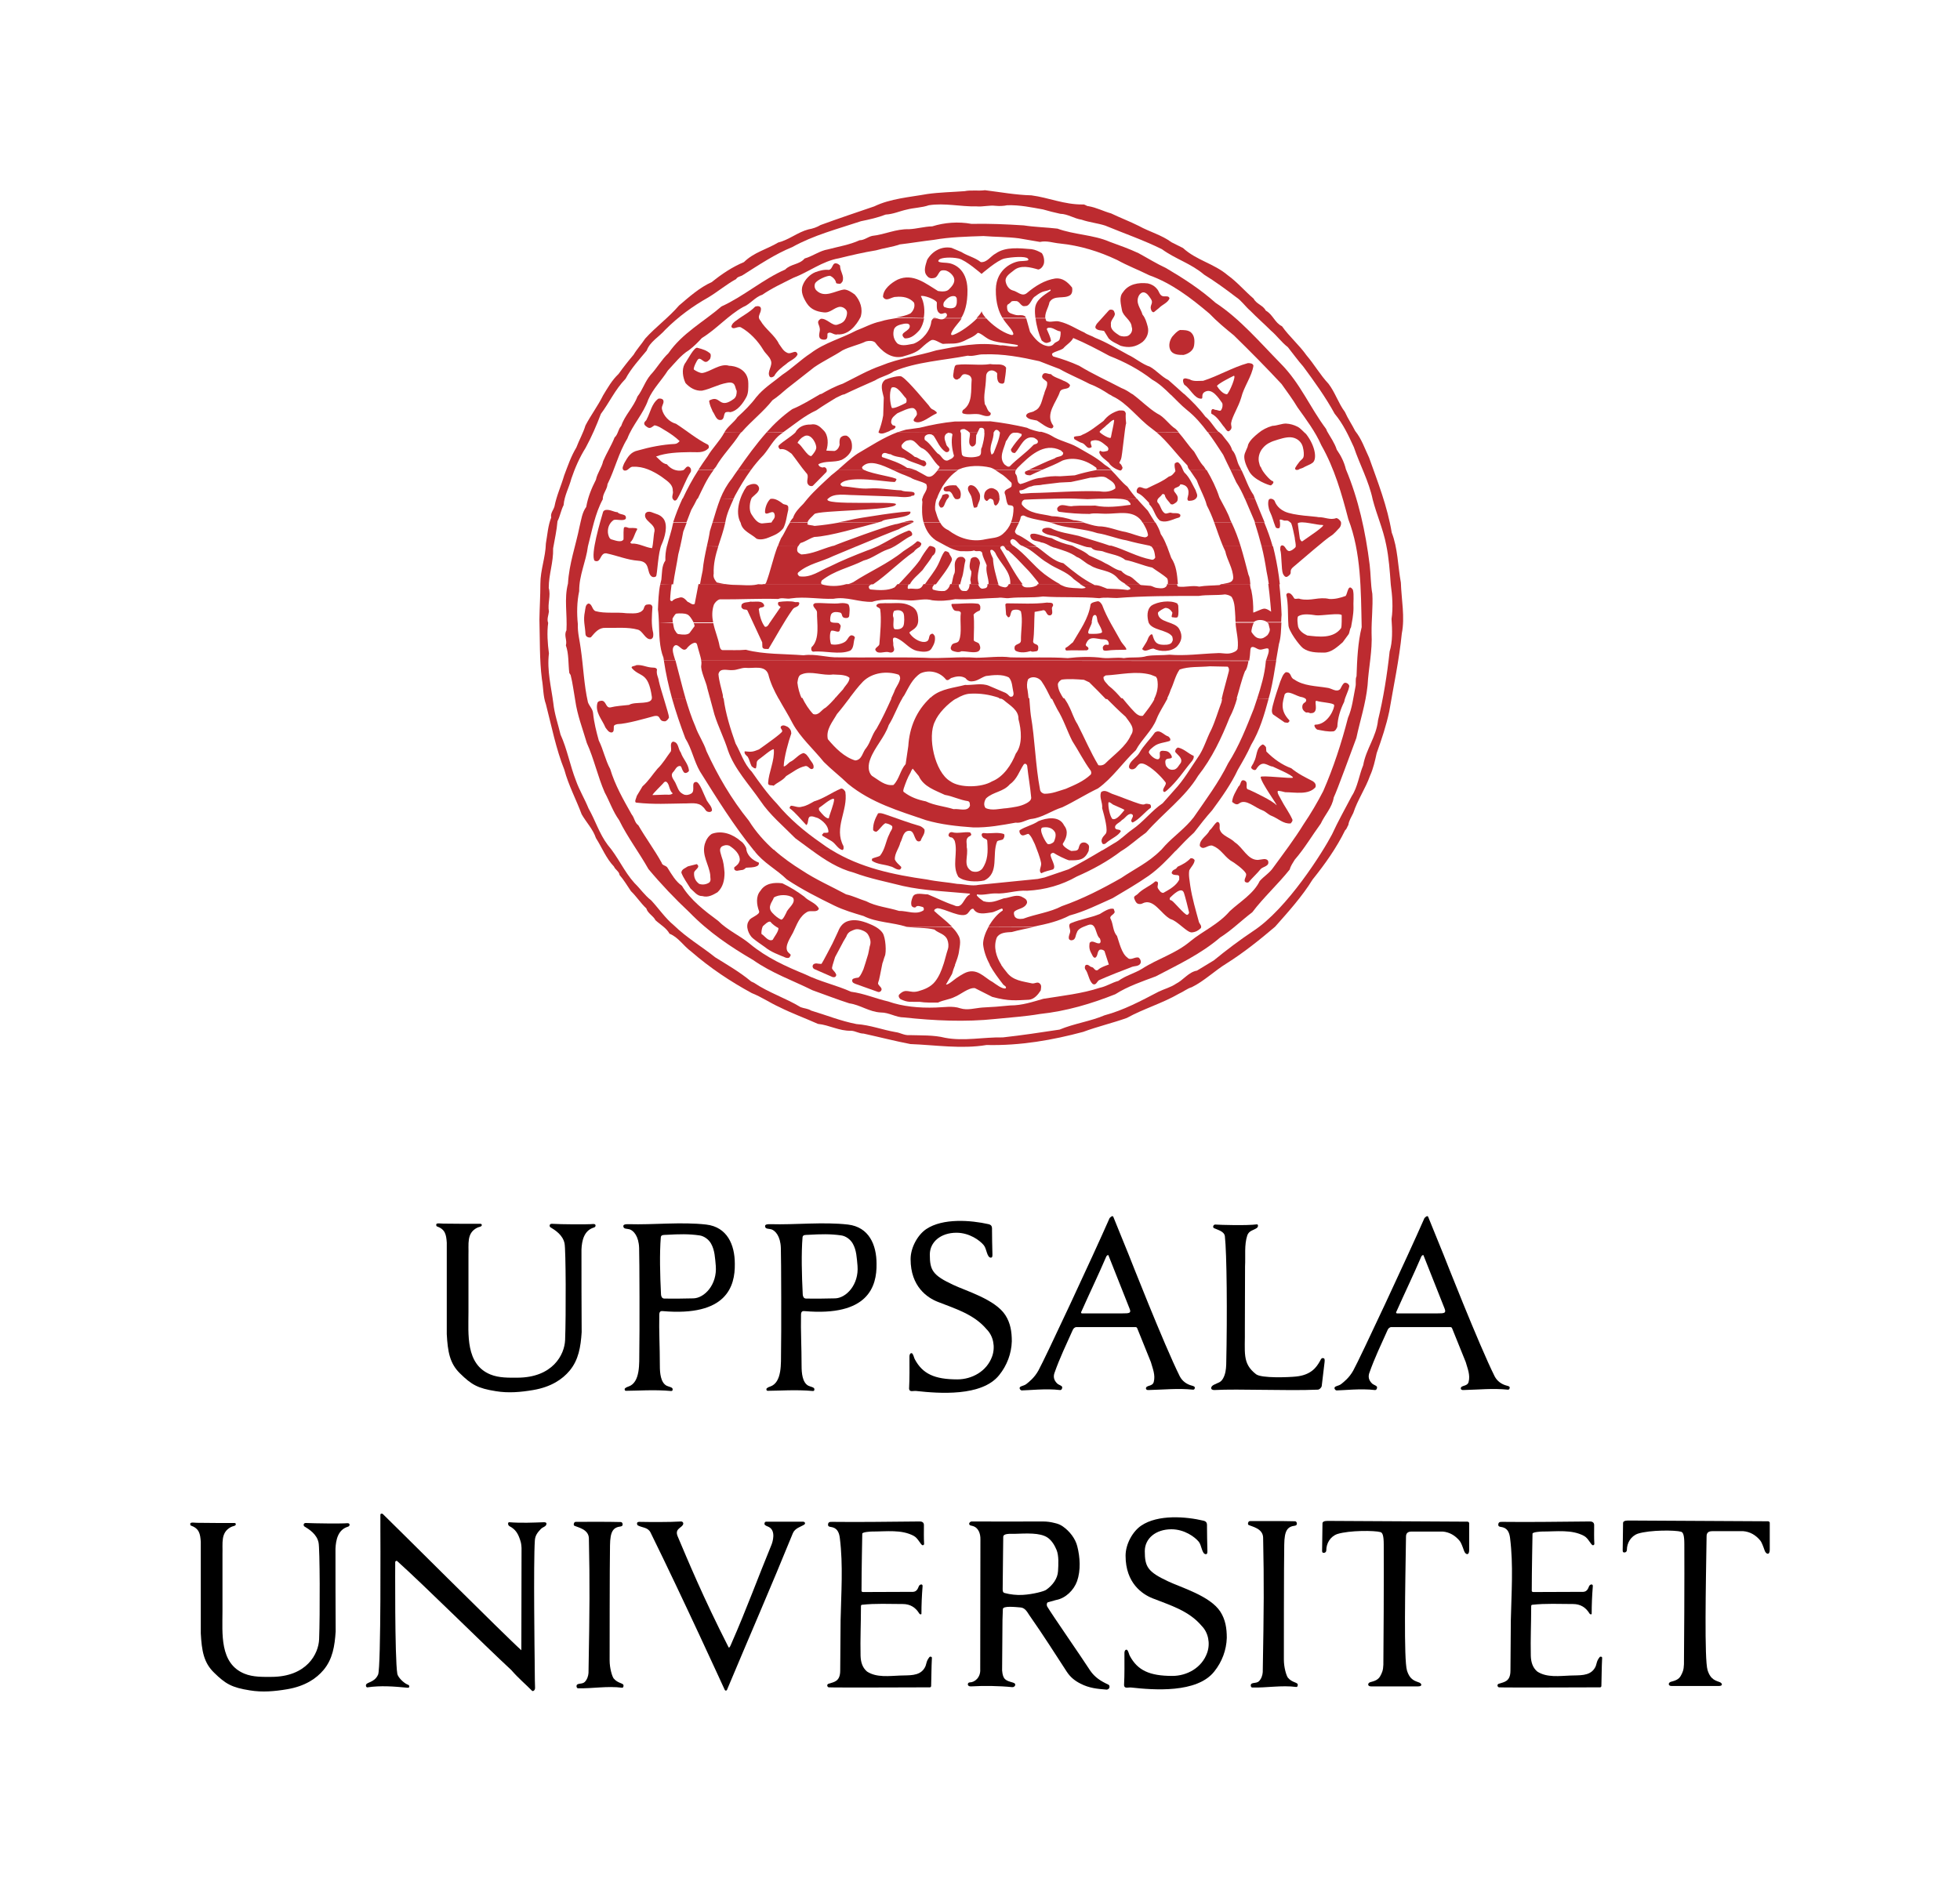 <?xml version="1.0" encoding="UTF-8" standalone="no"?>
<!-- Generator: Adobe Illustrator 26.4.1, SVG Export Plug-In . SVG Version: 6.00 Build 0)  -->

<svg
   version="1.1"
   id="Lager_1"
   x="0px"
   y="0px"
   viewBox="0 0 103.024 98.928"
   xml:space="preserve"
   sodipodi:docname="UU_logo_color.svg"
   width="103.024"
   height="98.928"
   inkscape:version="1.2.1 (9c6d41e410, 2022-07-14)"
   xmlns:inkscape="http://www.inkscape.org/namespaces/inkscape"
   xmlns:sodipodi="http://sodipodi.sourceforge.net/DTD/sodipodi-0.dtd"
   xmlns="http://www.w3.org/2000/svg"
   xmlns:svg="http://www.w3.org/2000/svg"><defs
   id="defs165" /><sodipodi:namedview
   id="namedview163"
   pagecolor="#ffffff"
   bordercolor="#000000"
   borderopacity="0.25"
   inkscape:showpageshadow="2"
   inkscape:pageopacity="0.0"
   inkscape:pagecheckerboard="0"
   inkscape:deskcolor="#d1d1d1"
   showgrid="false"
   inkscape:zoom="1.8440367"
   inkscape:cx="42.569652"
   inkscape:cy="109.81343"
   inkscape:window-width="1920"
   inkscape:window-height="991"
   inkscape:window-x="-9"
   inkscape:window-y="-9"
   inkscape:window-maximized="1"
   inkscape:current-layer="Lager_1" />
<style
   type="text/css"
   id="style2">
	.st0{fill-rule:evenodd;clip-rule:evenodd;}
	.st1{fill-rule:evenodd;clip-rule:evenodd;fill:#BD2B30;}
	.st2{fill:#BD2B30;}
</style>
<g
   id="g160"
   transform="translate(-179.016,-169.01)">
	<path
   class="st0"
   d="m 237.26,257.57 c -0.39,-0.18 -0.7,-0.38 -0.94,-0.73 -0.45,-0.7 -2,-2.93 -2.26,-3.37 -0.03,-0.06 -0.04,-0.17 0.03,-0.22 l 0.43,-0.12 c 0.51,-0.09 0.94,-0.52 1.11,-0.99 0.2,-0.57 0.16,-1.26 0.01,-1.84 -0.1,-0.4 -0.4,-0.79 -0.76,-1.04 -0.13,-0.09 -0.25,-0.14 -0.43,-0.18 -0.2,-0.05 -0.38,-0.08 -0.63,-0.08 -1.3,0 -2.44,0.01 -3.73,0 -0.06,0 -0.14,0.06 -0.13,0.13 0.01,0.1 0.14,0.08 0.25,0.13 0.22,0.09 0.35,0.36 0.34,0.69 l -0.01,6.81 c 0.03,0.44 -0.29,0.7 -0.55,0.7 -0.13,0 -0.16,0.22 0.06,0.21 0.69,-0.04 1.48,-0.03 2.17,0.04 0.06,0.01 0.16,-0.04 0.16,-0.13 0,-0.05 -0.03,-0.08 -0.12,-0.11 -0.38,-0.11 -0.53,-0.15 -0.57,-0.64 l 0.02,-2.66 c 0,-0.05 0.02,-0.5 0.02,-0.56 0,-0.19 0.66,-0.11 0.93,-0.09 0.23,0.02 0.34,0.22 0.45,0.39 0.83,1.19 1.32,1.98 1.98,2.99 0.19,0.29 0.43,0.48 0.73,0.63 0.45,0.23 0.86,0.27 1.37,0.31 0.04,0 0.11,-0.04 0.13,-0.08 0.02,-0.04 0.04,-0.15 -0.06,-0.19 z m -4.49,-4.71 c -0.3,0.02 -0.66,-0.02 -0.95,-0.1 -0.08,-0.02 -0.1,-0.08 -0.1,-0.2 0.01,-1.37 0.03,-2.54 0.03,-2.75 0,-0.19 0.37,-0.16 0.58,-0.16 0.64,-0.02 1.34,-0.07 1.74,0.19 0.25,0.17 0.39,0.44 0.48,0.65 0.13,0.31 0.1,0.78 0.08,1.12 -0.02,0.39 -0.28,0.74 -0.62,0.98 -0.1,0.08 -0.7,0.24 -1.24,0.27 z"
   id="path4" />
	<path
   class="st0"
   d="m 241.67,241.86 c -0.28,-0.07 -0.51,-0.24 -0.64,-0.49 -0.82,-1.64 -2.68,-6.38 -2.68,-6.38 -0.31,-0.75 -0.69,-1.71 -0.8,-1.97 -0.04,-0.15 -0.15,-0.03 -0.21,0.03 -0.86,1.96 -3.39,7.38 -3.74,8.01 -0.22,0.4 -0.51,0.61 -0.63,0.71 -0.15,0.12 -0.36,0.1 -0.36,0.22 0,0.05 0.06,0.12 0.11,0.12 0.3,0 1.29,-0.11 2.01,-0.02 0.08,0.01 0.12,-0.07 0.12,-0.14 0,-0.09 -0.17,-0.12 -0.26,-0.2 -0.19,-0.18 -0.21,-0.37 -0.15,-0.55 0.28,-0.8 0.63,-1.52 0.96,-2.26 0.03,-0.08 0.11,-0.16 0.2,-0.16 h 3.1 c 0.07,0 0.08,0.04 0.1,0.08 l 0.71,1.76 c 0.09,0.33 0.25,0.67 0.15,1.05 -0.07,0.25 -0.41,0.15 -0.41,0.34 0,0.05 0.06,0.09 0.14,0.08 0.82,-0.02 1.54,-0.1 2.33,-0.02 0.07,0.01 0.1,-0.05 0.1,-0.1 0.01,-0.05 -0.06,-0.09 -0.15,-0.11 z m -3.66,-3.8 h -2.13 c -0.05,-0.01 -0.05,-0.07 -0.02,-0.1 0.43,-0.97 0.89,-1.92 1.31,-2.9 0.02,-0.03 0.09,-0.1 0.11,-0.05 0.17,0.43 1.04,2.62 1.11,2.8 0.1,0.24 -0.01,0.25 -0.38,0.25 z"
   id="path6" />
	<path
   class="st0"
   d="m 258.22,241.86 c -0.28,-0.07 -0.51,-0.24 -0.64,-0.49 -0.82,-1.64 -2.68,-6.38 -2.68,-6.38 -0.31,-0.75 -0.69,-1.71 -0.8,-1.97 -0.04,-0.15 -0.15,-0.03 -0.21,0.03 -0.86,1.96 -3.39,7.38 -3.74,8.01 -0.22,0.4 -0.51,0.61 -0.63,0.71 -0.15,0.12 -0.36,0.1 -0.36,0.22 0,0.05 0.06,0.12 0.11,0.12 0.3,0 1.29,-0.11 2.01,-0.02 0.08,0.01 0.12,-0.07 0.12,-0.14 0,-0.09 -0.17,-0.12 -0.26,-0.2 -0.19,-0.18 -0.21,-0.37 -0.15,-0.55 0.28,-0.8 0.63,-1.52 0.96,-2.26 0.03,-0.08 0.11,-0.16 0.2,-0.16 h 3.1 c 0.07,0 0.08,0.04 0.1,0.08 l 0.71,1.76 c 0.09,0.33 0.25,0.67 0.15,1.05 -0.07,0.25 -0.41,0.15 -0.41,0.34 0,0.05 0.06,0.09 0.14,0.08 0.82,-0.02 1.54,-0.1 2.33,-0.02 0.07,0.01 0.1,-0.05 0.1,-0.1 0.02,-0.05 -0.05,-0.09 -0.15,-0.11 z m -3.65,-3.8 h -2.13 c -0.05,-0.01 -0.05,-0.07 -0.02,-0.1 0.43,-0.97 0.89,-1.92 1.31,-2.9 0.02,-0.03 0.09,-0.1 0.11,-0.05 0.17,0.43 1.04,2.62 1.11,2.8 0.09,0.24 -0.01,0.25 -0.38,0.25 z"
   id="path8" />
	<path
   d="m 230.98,233.37 c 0.2,0.05 0.18,0.18 0.18,0.34 0,0.41 0.01,0.71 0.02,1.19 0,0.09 0.02,0.23 -0.08,0.23 -0.21,0 -0.22,-0.47 -0.37,-0.65 -0.21,-0.26 -0.76,-0.66 -1.44,-0.66 -0.82,0 -1.4,0.48 -1.4,1.15 0,0.83 0.16,1.09 1.23,1.59 0.67,0.32 2.2,0.76 2.74,1.59 0.27,0.42 0.34,0.87 0.34,1.38 -0.02,0.64 -0.25,1.26 -0.66,1.77 -0.91,1.15 -3.19,0.97 -4.36,0.84 -0.16,-0.02 -0.36,0.08 -0.38,-0.12 0.03,-0.58 0.02,-1.11 0.02,-1.69 0,-0.16 0.09,-0.21 0.15,-0.16 0.07,0.09 0.08,0.2 0.13,0.3 0.41,0.77 1.04,1.06 2.24,1.06 0.76,0 1.55,-0.42 1.83,-1.22 0.17,-0.49 0.06,-1.06 -0.29,-1.41 -0.67,-0.8 -1.67,-1.09 -2.58,-1.45 -0.53,-0.21 -1.42,-0.79 -1.42,-2.24 0,-0.63 0.39,-1.29 0.82,-1.58 0.88,-0.59 2.35,-0.47 3.28,-0.26 z"
   id="path10" />
	<path
   d="m 245.08,233.38 c 0.07,-0.01 0.09,0.12 0,0.19 -0.19,0.13 -0.4,0.13 -0.5,0.38 -0.17,0.51 -0.09,1.1 -0.12,1.63 l -0.01,3.27 c 0.02,1.27 -0.16,1.83 0.59,2.41 0.29,0.22 1.73,0.16 2.1,0.12 0.8,-0.08 1.08,-0.5 1.25,-0.8 0.04,-0.07 0.07,-0.17 0.15,-0.17 0.12,0 0.11,0.09 0.1,0.21 -0.05,0.41 -0.11,0.95 -0.15,1.26 -0.02,0.09 -0.12,0.19 -0.21,0.19 -1.64,0.07 -4.14,-0.05 -5.44,0.02 -0.06,0 -0.16,-0.02 -0.16,-0.1 0,-0.09 0.08,-0.15 0.17,-0.19 0.18,-0.1 0.33,-0.09 0.46,-0.33 0.12,-0.22 0.15,-0.46 0.16,-0.72 0.06,-2.69 0.03,-5.86 -0.07,-6.74 -0.03,-0.26 -0.35,-0.33 -0.57,-0.43 -0.09,-0.04 -0.04,-0.2 0.07,-0.19 0.28,0.02 1.66,0.06 2.18,-0.01 z"
   id="path12" />
	<path
   d="m 206.42,255.77 0.01,-5.37 c -0.01,-0.24 -0.04,-0.33 -0.1,-0.5 -0.1,-0.29 -0.24,-0.5 -0.53,-0.65 -0.11,-0.06 -0.09,-0.22 -0.02,-0.21 0.66,0.05 1.23,0.02 1.83,0 0.07,0 0.13,0.02 0.13,0.07 0,0.16 -0.18,0.17 -0.29,0.28 -0.17,0.18 -0.3,0.33 -0.32,0.6 -0.08,1.13 -0.01,6.32 -0.01,6.32 0.01,0.51 0,0.89 0.02,1.42 0.01,0.15 -0.11,0.22 -0.16,0.17 -0.32,-0.33 -0.71,-0.65 -1.09,-1.09 -1.43,-1.32 -4.54,-4.42 -6,-5.73 -0.03,-0.03 -0.1,0.01 -0.1,0.05 0,0 -0.03,5.03 0.11,5.88 0.03,0.18 0.34,0.49 0.55,0.57 0.03,0.01 0.08,0.03 0.08,0.09 0,0.05 -0.02,0.08 -0.11,0.07 -0.71,-0.07 -1.41,-0.12 -2.08,-0.02 -0.07,0.01 -0.09,-0.05 -0.09,-0.1 0,-0.19 0.44,-0.12 0.64,-0.57 0.16,-0.36 0.12,-7.6 0.12,-7.6 v -0.8 c 0,-0.07 0.09,-0.08 0.13,-0.04 0.02,0 6.62,6.59 7.28,7.16 z"
   id="path14" />
	<path
   d="m 256.15,249.01 c 0.04,0 0.08,0.03 0.09,0.07 v 1.43 c 0,0.3 -0.2,0.24 -0.27,0.03 -0.08,-0.23 -0.16,-0.44 -0.23,-0.52 -0.24,-0.29 -0.54,-0.46 -0.89,-0.49 h -1.63 c -0.21,0 -0.3,0.09 -0.3,0.27 -0.04,2.6 -0.12,6.46 0.05,7.03 0.16,0.53 0.46,0.56 0.65,0.64 0.12,0.05 0.18,0.2 -0.06,0.2 -0.63,0 -2.48,0 -2.48,0 -0.2,0 -0.18,-0.18 -0.04,-0.22 0.23,-0.06 0.41,-0.12 0.52,-0.31 0.1,-0.18 0.16,-0.31 0.17,-0.61 0.01,-0.4 0.03,-4.82 0.02,-6.32 0,-0.49 -0.07,-0.62 -0.17,-0.65 -0.3,-0.09 -1.63,-0.1 -2.27,0.1 -0.37,0.13 -0.58,0.49 -0.58,0.86 0,0.07 -0.05,0.13 -0.13,0.13 -0.06,0 -0.09,-0.02 -0.09,-0.11 l 0.02,-1.44 c 0,-0.07 0.07,-0.13 0.26,-0.13 z"
   id="path16" />
	<path
   d="m 227.58,249.19 c 0,0.39 -0.01,0.63 0.01,0.99 0,0.03 -0.03,0.07 -0.07,0.07 -0.11,0 -0.23,-0.36 -0.47,-0.49 -0.65,-0.35 -1.42,-0.23 -2.24,-0.23 0,0 -0.46,0.02 -0.47,0.11 0,0.03 -0.04,1.99 -0.04,3.01 0,0.03 0.03,0.06 0.09,0.06 0.12,0 2.62,-0.01 2.62,-0.01 0.22,-0.01 0.27,-0.23 0.3,-0.29 0.05,-0.12 0.21,-0.14 0.2,-0.01 -0.04,0.5 -0.06,0.97 -0.06,1.45 0,0.04 -0.07,0.06 -0.12,-0.02 -0.19,-0.31 -0.47,-0.49 -0.86,-0.49 -0.75,0 -1.41,-0.04 -2.15,0.04 -0.05,0.01 -0.05,0.05 -0.05,0.11 0,0.92 -0.04,1.65 -0.02,2.57 0.01,0.32 0.09,0.62 0.34,0.83 0.5,0.33 1.18,0.23 1.74,0.21 0.46,-0.02 0.99,0.04 1.26,-0.36 0.16,-0.23 0.07,-0.35 0.28,-0.61 0.03,-0.04 0.13,-0.03 0.13,0.04 -0.03,0.62 -0.02,0.78 -0.04,1.47 0,0.1 -0.1,0.08 -0.1,0.08 0,0 -5.07,0.02 -5.28,0 -0.08,-0.01 -0.13,-0.15 -0.01,-0.19 0.28,-0.09 0.61,-0.11 0.61,-0.69 l 0.02,-2.65 c 0.03,-1.41 0.14,-2.89 -0.04,-4.32 -0.03,-0.23 -0.1,-0.48 -0.37,-0.56 -0.08,-0.03 -0.25,-0.01 -0.25,-0.13 0,-0.12 0.05,-0.17 0.22,-0.16 1.51,0.02 3.04,-0.01 4.55,-0.02 0.15,-0.01 0.27,0.03 0.27,0.19 z"
   id="path18" />
	<path
   d="m 221.21,249.01 c 0.13,0 0.16,0.11 0.07,0.16 -0.17,0.11 -0.48,0.18 -0.59,0.45 -1.13,2.78 -2.3,5.46 -3.46,8.23 -0.01,0.04 -0.09,0.08 -0.13,-0.02 0,0 -2.2,-4.82 -3.89,-8.25 -0.14,-0.28 -0.44,-0.25 -0.66,-0.37 -0.04,-0.02 -0.05,-0.07 -0.05,-0.11 0,-0.02 0.01,-0.08 0.11,-0.08 0.54,0.01 1.59,0.02 2.21,-0.02 0.05,0 0.12,0.04 0.11,0.12 -0.03,0.22 -0.48,0.23 -0.29,0.67 0.51,1.2 1.31,3.15 2.67,5.82 0.05,0.09 0.13,-0.15 0.18,-0.26 0.74,-1.68 1.38,-3.43 2.08,-5.13 0.06,-0.15 0.24,-0.73 -0.14,-0.93 -0.08,-0.04 -0.23,-0.08 -0.23,-0.16 0,-0.05 0.01,-0.12 0.1,-0.12 0.68,0 1.23,0 1.91,0 z"
   id="path20" />
	<path
   d="m 211.65,249.03 c 0.1,0 0.15,0.21 0,0.23 -0.41,0.05 -0.56,0.26 -0.57,1 -0.02,0.9 -0.02,6.04 -0.02,6.04 0,0.42 0.13,0.84 0.21,0.95 0.22,0.27 0.52,0.24 0.52,0.37 0,0.05 -0.01,0.13 -0.08,0.12 -0.77,-0.1 -1.56,0.05 -2.31,0.03 -0.06,0 -0.08,-0.07 -0.08,-0.11 0,-0.19 0.29,-0.08 0.43,-0.22 0.13,-0.13 0.19,-0.32 0.2,-0.48 0.06,-3.42 0.07,-4.64 0.02,-7.07 -0.01,-0.49 -0.6,-0.58 -0.77,-0.67 -0.05,-0.02 -0.03,-0.21 0.09,-0.2 0.79,0 1.56,-0.01 2.36,0.01 z"
   id="path22" />
	<path
   d="m 210.21,233.36 c 0.1,0 0.11,0.05 0.11,0.09 0,0.05 -0.05,0.09 -0.1,0.1 -0.51,0.16 -0.62,0.69 -0.64,1.15 0,1.38 0,2.93 0.01,4.35 -0.05,0.77 -0.16,1.46 -0.64,2.03 -0.37,0.44 -0.96,0.85 -1.91,1.01 -0.65,0.11 -1.3,0.17 -1.96,0.06 -0.95,-0.15 -1.28,-0.34 -1.88,-0.93 -0.55,-0.53 -0.65,-1.16 -0.7,-2.07 v -4.81 c -0.03,-0.43 -0.08,-0.7 -0.53,-0.86 -0.02,-0.01 -0.03,-0.08 -0.02,-0.11 0.03,-0.07 0.24,-0.03 0.36,-0.03 0.67,0.01 1.28,0.01 1.96,0.01 0.03,0 0.08,0.02 0.07,0.07 0,0.09 -0.16,0.09 -0.25,0.14 -0.56,0.29 -0.43,0.85 -0.45,1.44 v 2.99 c 0,1.16 -0.16,2.74 1.15,3.28 0.46,0.19 0.99,0.17 1.41,0.17 1.87,0 2.49,-1.21 2.52,-1.98 0.05,-1.3 0.04,-4.79 -0.03,-5.08 -0.09,-0.44 -0.48,-0.69 -0.76,-0.86 -0.05,-0.08 -0.02,-0.18 0.11,-0.17 0.43,0.03 1.84,0.04 2.17,0.01 z"
   id="path24" />
	<path
   class="st0"
   d="m 216.14,233.39 c -1.32,-0.15 -2.75,0.02 -4.09,-0.02 -0.11,0 -0.27,0 -0.27,0.1 0,0.17 0.2,0.13 0.33,0.17 0.21,0.07 0.48,0.36 0.5,0.98 0.02,0.5 0.03,4.67 0.01,5.48 -0.01,0.55 0.07,1.6 -0.58,1.81 -0.07,0.02 -0.19,0.08 -0.19,0.13 0,0.06 0.02,0.09 0.07,0.09 0.53,0 1.52,-0.07 2.36,0.01 0.08,0.01 0.1,-0.04 0.09,-0.11 -0.01,-0.09 -0.2,-0.11 -0.32,-0.17 -0.31,-0.17 -0.35,-0.67 -0.35,-1.04 0,-1.02 -0.05,-1.83 -0.03,-2.69 0,-0.18 0.09,-0.2 0.18,-0.19 3.35,0.29 3.81,-1.29 3.79,-2.49 0,-1 -0.4,-1.93 -1.5,-2.06 z m -0.68,3.88 c -0.31,0.01 -1.1,0.02 -1.53,0.01 -0.14,0 -0.17,-0.16 -0.17,-0.23 -0.05,-1.01 -0.08,-2.13 -0.01,-2.99 0.01,-0.15 0.19,-0.12 0.3,-0.13 0.67,-0.04 1.17,-0.05 1.73,0.03 0.23,0.03 0.48,0.2 0.61,0.43 0.2,0.35 0.21,0.76 0.25,1.17 0.08,0.99 -0.6,1.7 -1.18,1.71 z"
   id="path26" />
	<path
   class="st0"
   d="m 223.59,233.39 c -1.32,-0.15 -2.75,0.02 -4.09,-0.02 -0.11,0 -0.27,0 -0.27,0.1 0,0.17 0.2,0.13 0.33,0.17 0.21,0.07 0.48,0.36 0.5,0.98 0.02,0.5 0.03,4.67 0.01,5.48 -0.01,0.55 0.07,1.6 -0.58,1.81 -0.07,0.02 -0.19,0.08 -0.19,0.13 0,0.06 0.02,0.09 0.07,0.09 0.53,0 1.52,-0.07 2.36,0.01 0.08,0.01 0.1,-0.04 0.09,-0.11 -0.01,-0.09 -0.2,-0.11 -0.32,-0.17 -0.31,-0.17 -0.35,-0.67 -0.35,-1.04 0,-1.02 -0.05,-1.83 -0.03,-2.69 0,-0.18 0.09,-0.2 0.18,-0.19 3.35,0.29 3.81,-1.29 3.79,-2.49 0,-1 -0.4,-1.93 -1.5,-2.06 z m -0.68,3.88 c -0.31,0.01 -1.1,0.02 -1.53,0.01 -0.14,0 -0.17,-0.16 -0.17,-0.23 -0.05,-1.01 -0.08,-2.13 -0.01,-2.99 0.01,-0.15 0.19,-0.12 0.3,-0.13 0.67,-0.04 1.17,-0.05 1.73,0.03 0.23,0.03 0.48,0.2 0.61,0.43 0.2,0.35 0.21,0.76 0.25,1.17 0.08,0.99 -0.6,1.7 -1.18,1.71 z"
   id="path28" />
	<path
   d="m 197.28,249.09 c 0.1,0 0.11,0.05 0.11,0.09 0,0.05 -0.05,0.09 -0.1,0.1 -0.51,0.16 -0.62,0.69 -0.64,1.15 0,1.38 0,2.93 0.01,4.35 -0.05,0.77 -0.16,1.46 -0.64,2.03 -0.37,0.44 -0.96,0.85 -1.91,1.01 -0.65,0.11 -1.3,0.17 -1.96,0.06 -0.95,-0.15 -1.28,-0.34 -1.88,-0.93 -0.55,-0.53 -0.65,-1.16 -0.7,-2.07 v -4.81 c -0.03,-0.43 -0.08,-0.7 -0.53,-0.86 -0.02,-0.01 -0.03,-0.08 -0.02,-0.11 0.03,-0.07 0.24,-0.03 0.36,-0.03 0.67,0.01 1.28,0.01 1.96,0.01 0.03,0 0.08,0.02 0.07,0.07 0,0.09 -0.16,0.09 -0.25,0.14 -0.56,0.29 -0.43,0.85 -0.45,1.44 v 2.99 c 0,1.16 -0.16,2.74 1.15,3.28 0.46,0.19 0.99,0.17 1.41,0.17 1.87,0 2.49,-1.21 2.52,-1.98 0.05,-1.3 0.04,-4.79 -0.03,-5.08 -0.09,-0.44 -0.48,-0.69 -0.76,-0.86 -0.05,-0.08 -0.02,-0.18 0.11,-0.17 0.42,0.02 1.83,0.04 2.17,0.01 z"
   id="path30" />
	<path
   d="m 242.28,248.96 c 0.2,0.05 0.18,0.18 0.18,0.34 0,0.41 0.01,0.71 0.02,1.19 0,0.09 0.02,0.23 -0.08,0.23 -0.21,0 -0.22,-0.47 -0.37,-0.65 -0.21,-0.26 -0.76,-0.66 -1.44,-0.66 -0.82,0 -1.4,0.48 -1.4,1.15 0,0.83 0.16,1.09 1.23,1.59 0.67,0.32 2.2,0.76 2.74,1.59 0.27,0.42 0.34,0.87 0.34,1.38 -0.02,0.64 -0.25,1.26 -0.66,1.77 -0.91,1.15 -3.19,0.97 -4.36,0.84 -0.16,-0.02 -0.36,0.08 -0.38,-0.12 0.03,-0.58 0.02,-1.11 0.02,-1.69 0,-0.16 0.09,-0.21 0.15,-0.16 0.07,0.09 0.08,0.2 0.13,0.3 0.41,0.77 1.04,1.06 2.24,1.06 0.76,0 1.55,-0.42 1.83,-1.22 0.17,-0.49 0.06,-1.06 -0.29,-1.41 -0.67,-0.8 -1.67,-1.09 -2.58,-1.45 -0.53,-0.21 -1.42,-0.79 -1.42,-2.24 0,-0.63 0.39,-1.29 0.82,-1.58 0.88,-0.6 2.36,-0.48 3.28,-0.26 z"
   id="path32" />
	<path
   d="m 247.09,248.99 c 0.1,0 0.15,0.21 0,0.23 -0.41,0.05 -0.56,0.26 -0.57,1 -0.02,0.9 -0.02,6.04 -0.02,6.04 0,0.42 0.13,0.84 0.21,0.95 0.22,0.27 0.52,0.24 0.52,0.37 0,0.05 -0.01,0.13 -0.08,0.12 -0.77,-0.1 -1.56,0.05 -2.31,0.03 -0.06,0 -0.08,-0.07 -0.08,-0.11 0,-0.19 0.29,-0.08 0.43,-0.22 0.13,-0.13 0.19,-0.32 0.2,-0.48 0.06,-3.42 0.07,-4.64 0.02,-7.07 -0.01,-0.49 -0.6,-0.58 -0.77,-0.67 -0.05,-0.02 -0.03,-0.21 0.09,-0.2 0.78,0 1.56,-0.01 2.36,0.01 z"
   id="path34" />
	<path
   d="m 262.81,249.19 c 0,0.39 -0.01,0.63 0.01,0.99 0,0.03 -0.03,0.07 -0.07,0.07 -0.11,0 -0.23,-0.36 -0.47,-0.49 -0.65,-0.35 -1.42,-0.23 -2.24,-0.23 0,0 -0.46,0.02 -0.47,0.11 0,0.03 -0.04,1.99 -0.04,3.01 0,0.03 0.03,0.06 0.09,0.06 0.12,0 2.62,-0.01 2.62,-0.01 0.22,-0.01 0.27,-0.23 0.3,-0.29 0.05,-0.12 0.21,-0.14 0.2,-0.01 -0.04,0.5 -0.06,0.97 -0.06,1.45 0,0.04 -0.07,0.06 -0.12,-0.02 -0.19,-0.31 -0.47,-0.49 -0.86,-0.49 -0.75,0 -1.41,-0.04 -2.15,0.04 -0.05,0.01 -0.05,0.05 -0.05,0.11 0,0.92 -0.04,1.65 -0.02,2.57 0.01,0.32 0.09,0.62 0.34,0.83 0.5,0.33 1.18,0.23 1.74,0.21 0.46,-0.02 0.99,0.04 1.26,-0.36 0.16,-0.23 0.07,-0.35 0.28,-0.61 0.03,-0.04 0.13,-0.03 0.13,0.04 -0.03,0.62 -0.02,0.78 -0.04,1.47 0,0.1 -0.1,0.08 -0.1,0.08 0,0 -5.07,0.02 -5.28,0 -0.08,-0.01 -0.13,-0.15 -0.01,-0.19 0.28,-0.09 0.61,-0.11 0.61,-0.69 l 0.02,-2.65 c 0.03,-1.41 0.14,-2.89 -0.04,-4.32 -0.03,-0.23 -0.1,-0.48 -0.37,-0.56 -0.08,-0.03 -0.25,-0.01 -0.25,-0.13 0,-0.12 0.05,-0.17 0.22,-0.16 1.51,0.02 3.04,-0.01 4.55,-0.02 0.14,-0.01 0.27,0.03 0.27,0.19 z"
   id="path36" />
	<path
   d="m 271.95,248.99 c 0.04,0 0.08,0.03 0.09,0.07 v 1.43 c 0,0.3 -0.2,0.24 -0.27,0.03 -0.08,-0.23 -0.16,-0.44 -0.23,-0.52 -0.24,-0.29 -0.54,-0.46 -0.89,-0.49 h -1.63 c -0.21,0 -0.3,0.09 -0.3,0.27 -0.04,2.6 -0.12,6.46 0.05,7.03 0.16,0.53 0.46,0.56 0.65,0.64 0.12,0.05 0.18,0.2 -0.06,0.2 -0.63,0 -2.48,0 -2.48,0 -0.2,0 -0.18,-0.18 -0.04,-0.22 0.23,-0.06 0.41,-0.12 0.52,-0.31 0.1,-0.18 0.16,-0.31 0.17,-0.61 0.01,-0.4 0.03,-4.82 0.02,-6.32 0,-0.49 -0.07,-0.62 -0.17,-0.65 -0.3,-0.09 -1.63,-0.1 -2.27,0.1 -0.37,0.13 -0.58,0.49 -0.58,0.86 0,0.07 -0.05,0.13 -0.13,0.13 -0.06,0 -0.09,-0.02 -0.09,-0.11 l 0.02,-1.44 c 0,-0.07 0.07,-0.13 0.26,-0.13 z"
   id="path38" />
	<path
   class="st1"
   d="m 221.29,216.15 c -0.36,-0.27 -0.75,-0.51 -1.15,-0.7 -0.44,-0.06 -0.91,0 -1.15,0.39 -0.26,0.29 -0.2,0.74 -0.08,1.06 0.1,0.2 -0.47,0.34 -0.52,0.51 -0.23,0.29 0,0.77 0.2,0.93 0.22,0.18 0.42,0.31 0.63,0.46 0.33,0.27 0.72,0.4 1.1,0.56 0.05,0.01 0.16,0.04 0.2,-0.03 0.13,-0.17 0.01,-0.13 -0.11,-0.3 -0.17,-0.29 0.18,-0.76 0.29,-0.99 0.21,-0.43 0.33,-0.86 0.77,-1.1 0.19,-0.08 0.5,0.07 0.59,-0.16 -0.16,-0.31 -0.53,-0.38 -0.77,-0.63 z m -1.66,2.27 c -0.23,0.11 -0.42,-0.21 -0.59,-0.31 -0.01,-0.12 0.02,-0.29 0.07,-0.4 0.08,-0.07 0.29,-0.29 0.4,-0.24 0.09,0.12 0.28,0.26 0.42,0.33 0.03,0.16 -0.23,0.48 -0.3,0.62 z m 0.72,-1.43 c -0.05,0.08 -0.15,0.34 -0.26,0.37 -0.17,-0.06 -0.34,-0.21 -0.48,-0.36 -0.3,-0.32 0.03,-0.6 0.08,-0.8 0.26,-0.18 0.78,-0.17 1.01,0.01 0.17,0.28 -0.29,0.56 -0.35,0.78 z"
   id="path40" />
	<path
   class="st1"
   d="m 227.97,202.34 c -0.2,0.08 -0.02,0.39 -0.36,0.42 -0.27,0.02 -0.65,-0.22 -0.8,-0.49 0.12,-0.15 0.48,-0.21 0.47,-0.67 -0.01,-0.41 -0.11,-0.66 -0.6,-0.82 -0.34,-0.11 -0.75,-0.04 -1.13,-0.06 -0.14,0.02 -0.37,-0.03 -0.46,0.1 -0.05,0.11 0.13,0.11 0.19,0.21 0.08,0.5 0,1.34 -0.04,1.83 0,0.15 -0.32,0.22 -0.18,0.37 0.11,0.18 0.45,0.03 0.63,0.06 0.09,0.02 0.17,0.05 0.25,0 0.16,-0.11 0.01,-0.27 0.03,-0.43 0.01,-0.14 -0.16,-0.53 0.37,-0.2 0.3,0.19 0.53,0.49 0.88,0.57 0.21,0.04 0.6,0.11 0.75,-0.11 0.13,-0.21 0.23,-0.4 0.18,-0.67 -0.05,-0.06 -0.08,-0.16 -0.18,-0.11 z m -1.47,-0.42 c -0.08,0.17 -0.28,0.19 -0.45,0.17 -0.15,-0.07 -0.02,-0.53 -0.08,-0.64 -0.04,-0.09 -0.01,-0.24 0.04,-0.32 0.16,-0.06 0.41,-0.07 0.5,0.13 0.05,0.14 0.05,0.53 -0.01,0.66 z"
   id="path42" />
	<path
   class="st1"
   d="m 226.44,188.83 c -0.11,-0.13 -0.76,0.08 -0.89,0.14 -0.32,0.23 -0.14,0.64 -0.08,0.94 l -0.03,0.94 c -0.05,0.31 -0.14,0.61 -0.25,0.89 0.15,0.15 0.39,0 0.57,-0.06 0.11,-0.09 0.29,-0.08 0.33,-0.23 -0.01,-0.08 -0.11,-0.06 -0.16,-0.09 -0.04,-0.06 -0.09,-0.11 -0.07,-0.19 0.01,-0.2 0.18,-0.31 0.32,-0.43 0.15,-0.06 0.72,-0.37 0.89,-0.25 0.09,0.07 0.14,0.15 0.14,0.26 0.05,0.15 -0.37,0.36 -0.05,0.45 0.32,0.09 0.77,-0.33 1.08,-0.45 l 0.02,-0.06 c -0.27,-0.25 -0.22,-0.06 -0.43,-0.37 -0.02,-0.01 -1.08,-1.31 -1.39,-1.49 z m 0.2,1.36 c -0.1,0.05 -0.65,0.34 -0.75,0.26 -0.09,-0.23 -0.15,-0.81 -0.01,-1.06 0.3,-0.14 0.6,0.42 0.76,0.56 0.04,0.07 0.04,0.18 0,0.24 z"
   id="path44" />
	<path
   class="st1"
   d="m 223.53,191.92 c -0.13,-0.03 -0.26,0.01 -0.34,0.11 -0.06,0.11 -0.05,0.25 -0.04,0.37 -0.04,0.14 -0.12,0.28 -0.27,0.32 -0.14,0 -0.43,-0.02 -0.43,-0.02 0.11,-0.32 0.12,-0.81 -0.15,-1.07 -0.2,-0.21 -0.38,-0.36 -0.67,-0.3 -0.33,-0.01 -0.65,0.11 -0.81,0.42 -0.26,0.25 -0.62,0.44 -0.87,0.68 -0.05,0.08 0.02,0.16 0.07,0.2 0.25,-0.05 0.43,0.11 0.61,0.24 0.23,0.29 0.51,0.71 0.76,1 0.21,0.19 -0.07,0.46 0.14,0.65 0.05,0.05 0.15,0.06 0.21,0.03 l 0.72,-0.73 c 0.05,-0.13 -0.04,-0.3 -0.2,-0.23 -0.09,-0.01 -0.2,-0.05 -0.23,-0.17 0.35,-0.2 0.84,-0.08 1.22,-0.23 0.23,-0.11 0.48,-0.33 0.54,-0.59 0.03,-0.25 -0.01,-0.54 -0.26,-0.68 z m -1.87,1.07 c -0.23,0 -0.51,-0.6 -0.72,-0.69 0.01,-0.09 0.21,-0.29 0.29,-0.32 0.35,-0.26 0.66,0.25 0.69,0.52 0.03,0.16 -0.17,0.4 -0.26,0.49 z"
   id="path46" />
	<path
   class="st1"
   d="m 228.6,219.73 c -0.1,0.31 -0.22,0.61 -0.43,0.88 -0.23,0.29 -0.56,0.42 -0.88,0.51 -0.48,0.14 -0.64,-0.21 -1.02,0.19 -0.04,0.09 0.01,0.17 0.08,0.23 0.4,0.19 0.53,0.13 1,0.14 0.3,0.05 0.65,0.04 0.97,0.04 0.29,-0.14 0.61,-0.16 0.88,-0.3 0.29,-0.11 0.73,-0.5 1.06,-0.46 l 0.91,0.46 c 0.88,0.24 1.27,0.18 1.94,0.15 0.27,-0.03 0.47,-0.27 0.61,-0.49 0.01,-0.11 0.06,-0.26 -0.04,-0.35 -0.12,-0.14 -0.27,0.01 -0.42,-0.02 -0.48,-0.11 -1.01,-0.14 -1.34,-0.6 -0.1,-0.12 -0.19,-0.24 -0.28,-0.37 h -0.6 c 0.2,0.37 0.46,0.71 0.7,1.02 0.05,0.07 0.2,0.11 0.14,0.21 -0.18,0.06 -0.55,-0.24 -0.7,-0.34 -0.43,-0.22 -0.83,-0.8 -1.5,-0.44 -0.15,0.08 -0.24,0.14 -0.39,0.24 -0.08,0.05 -0.45,0.38 -0.55,0.34 l 0.32,-0.56 c 0.04,-0.16 0.1,-0.32 0.16,-0.47 z"
   id="path48" />
	<path
   class="st1"
   d="m 226.65,217.73 c 0.01,0 0.02,0.01 0.03,0.01 0.47,0.06 1,0.03 1.45,0.14 0.22,0.2 0.55,0.22 0.68,0.53 0.06,0.15 0.08,0.34 0.03,0.5 -0.09,0.27 -0.15,0.55 -0.24,0.83 h 0.61 c 0.09,-0.24 0.19,-0.48 0.22,-0.75 0.04,-0.27 0.12,-0.58 -0.06,-0.84 -0.07,-0.13 -0.18,-0.27 -0.32,-0.4 z m 4.33,0 c -0.17,0.31 -0.29,0.64 -0.29,0.92 0.04,0.39 0.18,0.75 0.36,1.09 h 0.6 c -0.27,-0.43 -0.43,-0.94 -0.24,-1.44 0.16,-0.27 0.49,-0.27 0.79,-0.29 0.39,-0.11 0.79,-0.18 1.19,-0.27 z"
   id="path50" />
	<path
   class="st1"
   d="m 218.65,213.73 c 0.01,0.01 0.01,0.01 0.02,0.02 0.48,0.63 1.16,0.96 1.71,1.5 0.8,0.53 1.65,0.96 2.49,1.37 0.49,0.24 1.01,0.39 1.54,0.55 0.68,0.34 1.52,0.33 2.24,0.56 h 2.41 c -0.33,-0.33 -0.76,-0.65 -0.94,-0.83 0.01,-0.1 0.07,-0.1 0.16,-0.14 0.38,0 1.31,0.58 1.6,0.27 0.09,-0.08 0.16,-0.27 0.3,-0.24 0.2,0.35 0.63,0.23 0.95,0.19 0.14,-0.01 0.42,-0.17 0.56,-0.21 0.02,0.03 0.05,0.08 0.03,0.11 -0.27,0.17 -0.54,0.49 -0.74,0.84 h 2.4 c 0.65,-0.13 1.29,-0.28 1.86,-0.58 0.79,-0.21 1.52,-0.58 2.26,-0.91 0.64,-0.38 1.28,-0.75 1.9,-1.18 0.52,-0.37 0.98,-0.85 1.43,-1.33 h -0.81 c -0.62,0.63 -1.38,0.98 -2.07,1.45 -1,0.57 -2.03,1.1 -3.12,1.48 -0.63,0.33 -1.36,0.41 -2.03,0.66 -0.17,0.02 -0.36,0.03 -0.45,-0.12 -0.03,-0.08 -0.07,-0.18 -0.01,-0.26 0.2,-0.17 0.54,-0.14 0.66,-0.45 0.02,-0.2 -0.15,-0.25 -0.31,-0.34 -0.3,-0.11 -0.6,0.07 -0.91,0.1 -0.35,0.11 -0.65,0.28 -1.07,0.15 -0.13,-0.09 -0.25,-0.18 -0.35,-0.3 l 0.01,-0.06 c 0.32,0.06 0.63,-0.05 0.96,-0.05 0.58,0.04 1.09,-0.18 1.68,-0.14 0.95,-0.05 1.82,-0.3 2.61,-0.75 0.82,-0.36 1.62,-0.79 2.36,-1.36 0,0 0.01,-0.01 0.01,-0.01 h -1.05 c -0.58,0.35 -1.16,0.68 -1.75,0.99 l -1.26,0.43 -0.36,0.08 -3.1,0.31 c -0.39,0.08 -0.76,-0.04 -1.14,-0.05 -0.52,-0.09 -1.06,-0.12 -1.58,-0.23 -1.78,-0.25 -3.51,-0.62 -5.01,-1.54 h -1.06 c 0.69,0.51 1.41,0.97 2.22,1.18 0.83,0.31 1.71,0.48 2.58,0.7 1.12,0.25 2.33,0.29 3.5,0.4 l 0.03,0.04 c -0.36,0.14 -0.37,0.82 -0.86,0.57 -0.51,-0.17 -0.87,-0.37 -1.37,-0.57 -0.23,0.01 -0.66,-0.13 -0.78,0.12 -0.06,0.14 -0.12,0.31 -0.07,0.48 0.04,0.07 0.13,0.11 0.21,0.08 0.08,-0.13 0.27,-0.04 0.39,-0.01 0.05,0.03 0.06,0.12 0.03,0.17 -0.39,0.26 -0.86,0.02 -1.29,0.03 -0.57,-0.18 -1.2,-0.23 -1.73,-0.51 -0.35,-0.11 -0.69,-0.28 -1.05,-0.36 -0.78,-0.42 -1.58,-0.77 -2.32,-1.26 -0.5,-0.31 -1.01,-0.67 -1.47,-1.08 z"
   id="path52" />
	<path
   class="st1"
   d="m 214.34,205.73 c 0.2,0.71 0.44,1.41 0.7,2.1 0.34,0.54 0.45,1.19 0.77,1.74 0.89,1.42 1.76,2.83 2.84,4.16 h 1.08 c -0.52,-0.46 -0.99,-0.99 -1.35,-1.57 -0.93,-1.15 -1.64,-2.38 -2.23,-3.66 -0.14,-0.45 -0.43,-0.85 -0.58,-1.29 -0.21,-0.48 -0.37,-0.98 -0.52,-1.48 z m 2,0 0.23,0.85 c 0.2,0.64 0.51,1.24 0.71,1.88 0.34,0.98 1.11,1.79 1.71,2.66 0.48,0.72 1.2,1.32 1.83,1.96 0.29,0.21 0.58,0.43 0.87,0.64 h 1.06 c -0.2,-0.12 -0.4,-0.26 -0.59,-0.4 -0.83,-0.57 -1.66,-1.27 -2.31,-2.06 -0.5,-0.52 -0.91,-1.1 -1.32,-1.68 -0.42,-0.43 -0.57,-0.99 -0.85,-1.48 -0.27,-0.77 -0.52,-1.55 -0.63,-2.38 z m 3.6,0 c 0.24,0.44 0.51,0.86 0.74,1.31 0.4,0.74 1.11,1.37 1.64,2.03 0.41,0.41 0.87,0.76 1.27,1.15 1.22,1 2.67,1.42 4.1,1.91 0.79,0.23 1.62,0.32 2.47,0.38 0.79,0.02 1.51,-0.12 2.24,-0.25 0.3,0.04 0.52,-0.13 0.79,-0.19 0.61,-0.06 1.09,-0.44 1.67,-0.62 0.63,-0.3 1.24,-0.69 1.87,-0.99 0.76,-0.54 1.3,-1.36 1.99,-2.01 0.3,-0.57 0.86,-1.03 1.09,-1.64 0.15,-0.38 0.39,-0.72 0.58,-1.09 h -0.67 c -0.16,0.33 -0.4,0.62 -0.63,0.92 -0.27,0.06 -0.46,-0.23 -0.64,-0.41 -0.15,-0.17 -0.29,-0.34 -0.43,-0.51 h -0.85 c 0.33,0.33 0.66,0.66 1.01,0.97 0.19,0.28 0.54,0.6 0.28,0.97 -0.26,0.6 -0.88,1.02 -1.36,1.5 -0.09,0.08 -0.22,0.11 -0.35,0.08 -0.42,-0.7 -0.73,-1.44 -1.1,-2.16 -0.2,-0.3 -0.29,-0.66 -0.46,-0.97 -0.06,-0.14 -0.15,-0.26 -0.23,-0.39 h -0.66 c 0.09,0.19 0.19,0.39 0.29,0.58 0.33,0.53 0.51,1.12 0.79,1.67 0.33,0.51 0.6,1.06 0.97,1.56 0.03,0.07 0.04,0.14 0,0.2 -0.38,0.36 -0.85,0.55 -1.31,0.75 -0.37,0.11 -0.73,0.27 -1.14,0.26 -0.11,-0.03 -0.21,-0.11 -0.22,-0.24 -0.24,-1.25 -0.26,-2.61 -0.48,-3.88 -0.04,-0.29 -0.05,-0.6 -0.08,-0.91 h -1.51 l 0.17,0.11 c 0.32,0.28 0.79,0.52 0.77,1 0.15,0.55 0.23,1.33 -0.14,1.81 -0.22,0.57 -0.64,1.22 -1.25,1.46 -0.54,0.33 -1.7,0.36 -2.2,-0.01 -0.81,-0.48 -1.21,-2.34 -0.8,-3.14 0.17,-0.41 0.65,-0.93 1.16,-1.24 h -1.41 c -0.73,0.68 -1.09,1.56 -1.15,2.53 l -0.14,0.95 c -0.29,0.33 -0.33,0.79 -0.64,1.1 -0.45,0.06 -0.77,-0.26 -1.13,-0.48 -0.23,-0.22 -0.2,-0.6 -0.09,-0.88 0.23,-0.63 0.76,-1.15 0.97,-1.79 0.29,-0.46 0.45,-0.97 0.73,-1.43 h -0.57 c -0.25,0.55 -0.5,1.1 -0.8,1.62 -0.24,0.31 -0.31,0.7 -0.54,1.01 -0.2,0.21 -0.21,0.63 -0.58,0.66 -0.57,-0.17 -1.05,-0.65 -1.44,-1.12 -0.11,-0.51 0.25,-0.91 0.48,-1.32 0.24,-0.28 0.45,-0.56 0.67,-0.85 h -0.75 c -0.16,0.18 -0.33,0.36 -0.51,0.51 -0.23,0.11 -0.36,0.44 -0.66,0.34 -0.23,-0.24 -0.42,-0.54 -0.57,-0.85 z m 23.32,0 c -0.01,0.07 -0.03,0.14 -0.04,0.2 -0.18,0.48 -0.32,0.97 -0.53,1.43 -0.26,0.49 -0.39,1.03 -0.73,1.5 -0.39,0.57 -0.73,1.17 -1.22,1.69 l -0.61,0.69 c -0.57,0.38 -1.03,1 -1.61,1.39 -0.33,0.23 -0.61,0.54 -0.97,0.73 -0.2,0.12 -0.41,0.25 -0.61,0.37 h 1.05 c 0.44,-0.27 0.84,-0.65 1.27,-0.95 0.88,-1.01 2.06,-1.86 2.73,-2.98 0.74,-0.94 1.23,-1.99 1.66,-3.07 0.17,-0.32 0.29,-0.65 0.39,-1 z m 1.84,0 c -0.06,0.18 -0.12,0.36 -0.18,0.54 -0.39,0.98 -0.77,1.96 -1.35,2.87 -0.49,1 -1.17,1.91 -1.81,2.84 -0.43,0.56 -1.03,0.98 -1.5,1.48 -0.08,0.09 -0.16,0.18 -0.24,0.27 h 0.81 c 0.31,-0.33 0.62,-0.65 0.95,-0.95 0.3,-0.39 0.61,-0.79 0.95,-1.17 0.5,-0.68 1,-1.38 1.35,-2.13 0.25,-0.43 0.5,-0.86 0.7,-1.31 0.45,-0.75 0.69,-1.58 0.92,-2.43 z m -17.79,4.08 c 0.26,0.57 0.87,0.75 1.37,0.99 0.42,0.07 0.79,0.27 1.22,0.33 0.11,0.04 0.09,0.15 0.1,0.24 -0.12,0.34 -0.57,0.14 -0.86,0.18 -0.48,-0.15 -1,-0.19 -1.46,-0.41 -0.41,-0.08 -0.8,-0.22 -1.14,-0.48 -0.08,-0.04 -0.03,-0.14 -0.02,-0.2 0.1,-0.29 0.2,-0.57 0.36,-0.84 0.03,-0.1 0.11,-0.2 0.11,-0.2 z m 5.7,-0.52 c 0.06,0.56 0.16,1.1 0.21,1.66 0,0.14 -0.14,0.23 -0.25,0.29 -0.31,0.17 -0.67,0.21 -1.04,0.26 -0.36,0.02 -0.77,0.15 -1.11,-0.01 -0.12,-0.15 -0.07,-0.36 0.03,-0.51 0.38,-0.35 0.9,-0.33 1.25,-0.74 0.38,-0.27 0.49,-0.68 0.72,-1.03 0.08,-0.11 0.19,0 0.19,0.08 z"
   id="path54" />
	<path
   class="st1"
   d="m 213.91,203.73 c 0.1,0.68 0.25,1.35 0.43,2 h 0.71 c -0.19,-0.66 -0.35,-1.34 -0.53,-2 z m 1.96,0 c 0.02,0.09 0.02,0.18 0.01,0.24 -0.07,0.26 0.28,0.96 0.31,1.21 l 0.15,0.55 h 0.69 c -0.01,-0.06 -0.02,-0.12 -0.02,-0.18 -0.08,-0.37 -0.2,-0.72 -0.23,-1.1 0.08,-0.36 0.48,-0.18 0.74,-0.21 0.24,0 0.44,-0.12 0.68,-0.12 0.41,0.05 1.02,-0.17 1.2,0.34 0.11,0.45 0.31,0.87 0.54,1.28 h 1.22 c -0.12,-0.27 -0.2,-0.56 -0.23,-0.84 0.03,-0.17 0.04,-0.39 0.23,-0.44 0.46,-0.2 1.13,0.09 1.64,0.01 l 0.41,0.02 c 0.17,0.02 0.35,0.05 0.46,0.16 -0.01,0.24 -0.23,0.4 -0.34,0.6 -0.15,0.16 -0.29,0.32 -0.43,0.48 h 0.75 c 0.23,-0.3 0.46,-0.61 0.73,-0.89 0.48,-0.47 1.24,-0.57 1.87,-0.36 0.06,0.05 0.08,0.13 0.08,0.2 -0.04,0.26 -0.24,0.46 -0.32,0.72 -0.05,0.11 -0.1,0.22 -0.15,0.33 h 0.57 c 0.04,-0.06 0.08,-0.12 0.12,-0.17 0.23,-0.41 0.42,-0.87 0.85,-1.15 0.47,-0.21 1.04,-0.07 1.35,0.34 0.14,0.07 0.2,-0.1 0.32,-0.11 0.23,-0.08 0.47,-0.11 0.69,0.02 0.09,0.11 0.2,0.19 0.36,0.17 0.27,-0.01 0.47,-0.2 0.72,-0.28 0.38,-0.05 0.86,-0.11 1.21,0.08 0.18,0.21 0.17,0.5 0.23,0.76 0.02,0.08 0.02,0.17 -0.04,0.23 -0.2,0.09 -0.15,-0.12 -0.48,-0.23 0,0 -0.54,-0.23 -0.75,-0.32 -0.39,-0.17 -0.85,-0.03 -1.27,-0.05 -0.57,0.15 -1.24,0.2 -1.72,0.59 -0.05,0.04 -0.1,0.09 -0.15,0.13 h 1.41 c 0.25,-0.15 0.5,-0.25 0.73,-0.26 0.52,-0.03 1.03,0.05 1.49,0.21 l 0.07,0.05 h 1.51 c -0.01,-0.15 -0.03,-0.3 -0.05,-0.44 -0.05,-0.18 -0.04,-0.41 0.02,-0.57 0.19,-0.2 0.54,-0.12 0.7,0.08 0.21,0.3 0.36,0.62 0.52,0.94 h 0.66 c -0.15,-0.23 -0.3,-0.47 -0.31,-0.76 0.01,-0.11 0.11,-0.2 0.2,-0.25 0.38,-0.05 0.79,-0.02 1.17,0.01 l 0.28,0.13 c 0.3,0.29 0.59,0.59 0.87,0.88 h 0.85 c -0.21,-0.25 -0.43,-0.49 -0.7,-0.7 -0.11,-0.14 -0.29,-0.27 -0.27,-0.46 l 0.11,-0.08 c 0.79,-0.04 1.59,-0.25 2.37,-0.04 l 0.28,0.11 0.06,0.11 c 0.08,0.4 0,0.74 -0.16,1.06 h 0.67 c 0.08,-0.16 0.15,-0.32 0.2,-0.48 0.17,-0.35 0.24,-0.74 0.47,-1.07 0.48,-0.17 1.06,-0.12 1.59,-0.17 l 0.94,0.02 c 0.14,0.13 0.02,0.34 -0.01,0.5 -0.1,0.4 -0.22,0.79 -0.31,1.2 h 0.78 c 0.15,-0.49 0.26,-0.99 0.45,-1.47 0.08,-0.06 0.14,-0.3 0.18,-0.53 z m 29.69,0 c -0.01,0.03 -0.01,0.05 -0.01,0.07 -0.06,0.68 -0.25,1.31 -0.45,1.93 h 0.6 c 0.03,-0.11 0.06,-0.22 0.09,-0.33 0.13,-0.55 0.22,-1.11 0.31,-1.67 z"
   id="path56" />
	<path
   class="st1"
   d="m 213.65,201.73 c 0.02,0.65 0.02,1.31 0.24,1.86 0.01,0.05 0.01,0.09 0.02,0.14 h 0.6 c -0.03,-0.09 -0.05,-0.18 -0.08,-0.27 -0.04,-0.16 -0.11,-0.39 0.05,-0.51 0.21,-0.13 0.39,0.37 0.62,0.17 0.14,-0.2 0.5,-0.47 0.56,-0.21 0.07,0.29 0.18,0.6 0.22,0.83 h 28.8 c 0.03,-0.19 0.05,-0.37 0.05,-0.44 0.01,-0.09 0,-0.19 0.06,-0.26 0.14,-0.07 0.28,0.1 0.44,0.12 0.16,0.02 0.33,-0.1 0.45,-0.05 0.09,0.13 -0.07,0.44 -0.12,0.63 h 0.53 c 0.05,-0.29 0.1,-0.58 0.15,-0.87 0.11,-0.36 0.11,-0.74 0.13,-1.13 h -0.75 c 0.03,0.02 0.05,0.03 0.07,0.06 l 0.05,0.21 c 0.06,0.14 -0.02,0.28 -0.1,0.39 -0.13,0.11 -0.27,0.21 -0.44,0.17 -0.18,-0.02 -0.31,-0.19 -0.4,-0.33 -0.03,-0.08 0.07,-0.42 0.12,-0.49 0,0 0,0 0,0 h -0.96 c 0.03,0.47 0.17,0.89 0.11,1.37 -0.05,0.13 -0.2,0.18 -0.32,0.22 -0.26,0.08 -0.51,-0.02 -0.79,0.01 -0.82,0.03 -1.65,0.15 -2.47,0.08 -0.38,0.04 -0.82,0.01 -1.19,0.07 -0.37,0.12 -0.82,0.04 -1.21,0.11 -0.37,-0.06 -0.73,0.03 -1.11,-0.01 -0.59,-0.08 -1.25,-0.06 -1.84,0.01 -0.99,-0.07 -2,-0.01 -3.01,-0.04 -0.57,-0.08 -1.2,0.02 -1.8,0.02 -0.92,-0.07 -1.84,0.06 -2.73,0 -1.48,-0.04 -3.01,0 -4.49,-0.02 -0.64,0.02 -1.2,-0.2 -1.86,-0.11 -1.01,-0.08 -2.09,-0.04 -3.03,-0.29 -0.39,0.04 -0.83,0.01 -1.22,0.02 -0.11,-0.01 -0.14,-0.13 -0.16,-0.21 -0.07,-0.41 -0.25,-0.8 -0.33,-1.21 h -1.03 c 0.04,0.09 0.06,0.17 0.03,0.18 l -0.25,0.34 c -0.11,0.11 -0.37,0.09 -0.55,0.06 -0.12,0.01 -0.17,-0.14 -0.23,-0.22 -0.03,-0.05 -0.07,-0.22 -0.09,-0.37 z"
   id="path58" />
	<path
   class="st1"
   d="m 213.72,199.73 c -0.09,0.42 -0.1,0.88 -0.12,1.32 0.03,0.22 0.04,0.45 0.05,0.68 h 0.73 c -0.01,-0.09 -0.02,-0.17 -0.01,-0.21 0.04,-0.06 0.13,-0.24 0.2,-0.25 0.15,-0.02 0.44,-0.02 0.56,0.04 0.11,0.03 0.26,0.25 0.34,0.42 h 1.03 c -0.06,-0.3 -0.07,-0.61 0.04,-0.93 0.06,-0.12 0.18,-0.25 0.31,-0.28 1.01,0.01 2.05,-0.05 3.07,-0.02 0.21,-0.09 0.45,0.02 0.67,-0.03 0.75,-0.11 1.48,0.05 2.24,0.02 0.7,-0.13 1.33,0.19 2.03,0.16 0.61,-0.2 1.38,-0.09 2.03,-0.07 0.38,0 0.76,-0.12 1.13,-0.01 0.4,0.05 0.83,0.02 1.21,-0.06 0.76,0.04 1.5,-0.05 2.25,-0.07 0.21,-0.04 0.4,0.05 0.61,0.01 0.6,-0.06 1.16,0 1.75,-0.08 0.97,0.07 2,0 2.96,0.09 0.29,-0.06 0.63,-0.01 0.92,-0.01 1.4,-0.11 2.89,-0.11 4.31,-0.11 0.44,-0.07 0.93,-0.02 1.38,-0.08 0.13,0.02 0.26,0.05 0.35,0.14 0.18,0.3 0.16,0.7 0.19,1.06 0,0.09 0,0.17 0.01,0.25 h 0.96 c 0.19,-0.15 0.5,-0.13 0.69,0 h 0.75 c 0,-0.13 0.01,-0.25 0.02,-0.38 -0.02,-0.55 -0.06,-1.09 -0.12,-1.62 h -0.58 c 0.09,0.68 0.15,1.46 0.15,1.46 0,0 -0.23,-0.18 -0.38,-0.16 -0.16,0.02 -0.54,0.23 -0.56,0.2 0.01,-0.38 -0.02,-0.79 -0.1,-1.17 -0.04,-0.1 -0.06,-0.21 -0.07,-0.32 h -1.5 c -0.04,0.01 -0.07,0.03 -0.1,0.05 -0.36,0.03 -0.73,0.02 -1.07,0.08 -0.37,-0.08 -0.73,0.05 -1.1,0 l -0.05,-0.04 c 0,-0.03 0,-0.06 -0.01,-0.09 h -0.53 c 0,0.03 -0.01,0.06 -0.02,0.09 -0.11,0.17 -0.34,0.13 -0.51,0.11 -0.12,-0.01 -0.21,-0.08 -0.33,-0.11 l -0.5,-0.04 c -0.04,-0.01 -0.08,-0.03 -0.11,-0.05 h -0.74 c 0.09,0.06 0.19,0.12 0.27,0.2 0.05,0.1 -0.08,0.08 -0.12,0.11 -0.35,-0.05 -0.72,-0.06 -1.09,-0.07 -0.21,-0.08 -0.42,-0.19 -0.66,-0.19 -0.03,-0.02 -0.06,-0.03 -0.1,-0.05 h -0.66 c 0.09,0.06 0.19,0.12 0.29,0.17 -0.03,0.06 -0.13,0.04 -0.19,0.06 -0.3,-0.03 -0.63,-0.01 -0.91,-0.1 -0.1,-0.04 -0.19,-0.08 -0.29,-0.13 h -1.14 c 0,0.02 0,0.04 -0.01,0.05 -0.12,0.08 -0.26,0.11 -0.41,0.12 -0.13,0 -0.27,0.02 -0.36,-0.08 -0.02,-0.03 -0.05,-0.06 -0.07,-0.09 h -0.66 c -0.03,0.08 -0.09,0.17 -0.2,0.17 -0.14,-0.02 -0.29,-0.05 -0.39,-0.17 h -0.53 c 0,0.04 0,0.08 -0.01,0.12 -0.04,0.11 -0.16,0.1 -0.25,0.12 -0.13,0 -0.19,-0.13 -0.24,-0.24 h -0.44 c 0,0.14 -0.04,0.28 -0.16,0.36 -0.11,0 -0.27,0.03 -0.33,-0.1 -0.07,-0.08 -0.09,-0.17 -0.07,-0.26 h -0.46 c -0.04,0.15 -0.12,0.29 -0.29,0.36 -0.22,0.02 -0.42,-0.01 -0.61,-0.07 -0.05,-0.04 -0.04,-0.12 -0.01,-0.17 0.03,-0.04 0.06,-0.08 0.09,-0.12 h -0.58 c -0.03,0.04 -0.05,0.08 -0.07,0.11 -0.16,0.25 -0.48,0.08 -0.71,0.14 -0.08,0 -0.05,-0.11 -0.04,-0.16 0.01,-0.03 0.03,-0.06 0.04,-0.09 h -0.59 c -0.05,0.06 -0.1,0.11 -0.15,0.17 -0.36,0.19 -0.86,0.15 -1.28,0.11 -0.07,-0.04 -0.1,-0.12 -0.06,-0.19 0.04,-0.03 0.09,-0.06 0.13,-0.09 h -1.33 c -0.42,0.13 -0.92,0.13 -1.33,0 h -3.04 c -0.09,0.04 -0.23,-0.02 -0.32,0.02 -0.37,0.08 -0.78,0.02 -1.16,0.02 -0.17,0 -0.34,-0.02 -0.51,-0.04 h -1.41 c -0.07,0.35 -0.13,0.7 -0.2,1.04 -0.13,0.08 -0.24,-0.07 -0.37,-0.11 -0.12,-0.13 -0.26,-0.3 -0.46,-0.21 -0.13,0.03 -0.26,0.06 -0.35,0.17 -0.05,0.02 -0.1,-0.02 -0.11,-0.07 0.01,-0.28 0.04,-0.55 0.08,-0.83 z"
   id="path60" />
	<path
   class="st1"
   d="m 214.07,197.73 c -0.06,0.24 -0.09,0.49 -0.08,0.75 -0.2,0.28 -0.17,0.65 -0.21,1 -0.02,0.08 -0.04,0.16 -0.06,0.25 h 0.68 c 0.07,-0.53 0.19,-1.05 0.27,-1.58 0.04,-0.14 0.07,-0.28 0.1,-0.42 z m 2.1,0 c -0.09,0.42 -0.18,0.84 -0.22,1.28 -0.05,0.24 -0.1,0.48 -0.14,0.72 h 1.41 c -0.18,-0.02 -0.36,-0.06 -0.53,-0.1 -0.11,-0.14 -0.2,-0.27 -0.16,-0.46 -0.02,-0.52 0.1,-0.98 0.24,-1.43 z m 3.72,0 c -0.24,0.63 -0.37,1.3 -0.61,1.93 -0.02,0.03 -0.04,0.05 -0.07,0.07 h 3.04 c -0.01,0 -0.03,-0.01 -0.04,-0.01 -0.07,-0.05 -0.02,-0.14 0,-0.19 0.66,-0.53 1.47,-0.68 2.2,-1.05 0.46,-0.11 0.83,-0.44 1.28,-0.59 0.13,-0.04 0.24,-0.1 0.35,-0.16 h -0.9 c -0.18,0.08 -0.35,0.16 -0.54,0.22 -0.67,0.26 -1.34,0.53 -1.98,0.85 -0.51,0.21 -0.98,0.6 -1.58,0.51 -0.07,-0.05 -0.13,-0.12 -0.07,-0.2 0.53,-0.46 1.22,-0.56 1.83,-0.86 0.19,-0.08 0.7,-0.29 1.27,-0.53 h -1.31 c -0.54,0.15 -1.04,0.42 -1.62,0.44 -0.08,-0.04 -0.2,-0.09 -0.22,-0.2 -0.01,-0.1 0.01,-0.18 0.05,-0.25 z m 7,0 c -0.12,0.08 -0.24,0.16 -0.39,0.26 -0.83,0.67 -1.77,1.06 -2.64,1.63 -0.09,0.04 -0.18,0.08 -0.28,0.11 h 1.33 c 0.74,-0.5 1.4,-1.2 2.14,-1.71 0.13,-0.18 0.27,-0.22 0.35,-0.29 z m 0.97,0 c -0.01,0.01 -0.02,0.02 -0.03,0.03 -0.17,0.22 -0.33,0.45 -0.46,0.69 -0.32,0.45 -0.74,0.86 -1.12,1.28 h 0.59 c 0.15,-0.29 0.43,-0.49 0.67,-0.75 0.17,-0.26 0.37,-0.47 0.52,-0.75 0.11,-0.07 0.17,-0.19 0.16,-0.32 0,-0.09 -0.02,-0.07 -0.08,-0.14 -0.04,-0.01 -0.08,-0.03 -0.11,-0.04 z m 0.92,0 c 0.23,0.12 0.46,0.22 0.72,0.26 0.24,-0.01 0.5,0.03 0.72,-0.04 0.13,0.1 0.34,-0.05 0.42,0.12 0.03,0.24 0.16,0.44 0.24,0.66 -0.07,0.36 0.11,0.66 0.1,1 h 0.53 c -0.01,-0.02 -0.02,-0.03 -0.03,-0.05 -0.11,-0.42 -0.25,-0.85 -0.27,-1.31 -0.06,-0.14 -0.15,-0.28 -0.14,-0.43 0.11,-0.08 0.2,0.05 0.26,0.13 0.24,0.55 0.82,0.97 0.79,1.62 0,0.01 -0.01,0.02 -0.01,0.04 h 0.66 c -0.46,-0.6 -0.77,-1.26 -1.17,-1.89 -0.02,-0.05 0.01,-0.09 0.05,-0.11 z m 3,0 c 0.09,0.06 0.09,0.22 0.24,0.23 0.3,0.25 0.6,0.57 0.89,0.88 0.26,0.25 0.47,0.54 0.68,0.79 0.01,0.03 0.02,0.06 0.02,0.1 h 1.14 c -0.29,-0.15 -0.57,-0.34 -0.84,-0.54 -0.57,-0.44 -1.01,-1.05 -1.59,-1.46 z m 1.02,0 c 0.48,0.19 0.84,0.63 1.29,0.88 0.44,0.31 0.97,0.43 1.37,0.85 0.13,0.09 0.25,0.19 0.38,0.28 h 0.66 c -0.57,-0.29 -1.08,-0.69 -1.59,-1.12 -0.52,-0.1 -0.91,-0.52 -1.35,-0.83 -0.03,-0.01 -0.05,-0.03 -0.08,-0.04 z m 1.46,0 c 0.07,0.04 0.14,0.07 0.22,0.08 0.39,0.13 0.79,0.23 1.13,0.48 0.26,0.09 0.45,0.33 0.71,0.44 0.45,0.3 1.04,0.22 1.43,0.66 0.13,0.16 0.29,0.24 0.45,0.34 h 0.74 c -0.19,-0.11 -0.33,-0.32 -0.54,-0.42 -0.17,-0.05 -0.33,-0.15 -0.45,-0.29 -0.31,-0.05 -0.54,-0.27 -0.82,-0.39 -0.28,-0.17 -0.58,-0.28 -0.87,-0.42 -0.25,-0.23 -0.56,-0.33 -0.84,-0.49 z m 1.77,0 c 0.04,0.02 0.08,0.03 0.12,0.04 l 0.23,0.03 c 0.17,0.22 0.48,0.12 0.69,0.23 0.38,0.13 0.79,0.17 1.1,0.42 0.49,0.09 0.93,0.3 1.41,0.4 0.26,0.19 0.56,0.36 0.79,0.57 0.04,0.08 0.04,0.19 0.03,0.29 h 0.53 c -0.04,-0.49 -0.08,-0.97 -0.35,-1.37 -0.08,-0.21 -0.15,-0.42 -0.23,-0.63 h -0.85 c 0.19,0.15 0.21,0.39 0.24,0.61 -0.04,0.08 -0.11,0.14 -0.21,0.11 -0.74,-0.14 -1.37,-0.52 -2.09,-0.73 z m 7.27,0 c 0.04,0.09 0.08,0.18 0.12,0.26 0.1,0.48 0.4,0.88 0.42,1.4 -0.03,0.3 -0.37,0.26 -0.6,0.34 h 1.5 c -0.02,-0.17 -0.02,-0.35 -0.1,-0.5 -0.13,-0.5 -0.26,-1.01 -0.41,-1.5 z m 2.03,0 c 0.11,0.43 0.19,0.87 0.26,1.32 0.04,0.18 0.08,0.42 0.12,0.68 h 0.58 c -0.06,-0.55 -0.15,-1.09 -0.27,-1.62 -0.03,-0.13 -0.06,-0.26 -0.09,-0.38 z m -17.12,2 c 0.28,-0.39 0.61,-0.77 0.81,-1.2 0.11,-0.19 -0.09,-0.3 -0.12,-0.46 -0.06,-0.05 -0.14,-0.09 -0.22,-0.08 -0.17,0.2 -0.23,0.46 -0.35,0.69 -0.18,0.37 -0.47,0.7 -0.7,1.05 z m 1.28,0 c 0.01,-0.1 0.06,-0.21 0.07,-0.3 0.12,-0.29 0.11,-0.63 0.2,-0.94 0.01,-0.09 -0.07,-0.17 -0.15,-0.2 -0.14,-0.02 -0.27,0.01 -0.33,0.14 -0.15,0.2 -0.03,0.48 -0.09,0.71 -0.09,0.17 -0.1,0.4 -0.16,0.59 z m 0.99,0 c -0.01,-0.02 -0.02,-0.04 -0.03,-0.06 -0.1,-0.35 0.02,-0.72 0.08,-1.06 -0.02,-0.13 -0.09,-0.27 -0.23,-0.31 -0.1,-0.01 -0.22,0.02 -0.26,0.11 -0.04,0.2 -0.12,0.46 0.03,0.63 0.02,0.17 -0.04,0.31 -0.05,0.46 0.02,0.07 0.03,0.14 0.03,0.22 z"
   id="path62" />
	<path
   class="st1"
   d="m 214.41,196.48 c -0.01,0.02 -0.01,0.04 -0.02,0.06 -0.08,0.41 -0.22,0.79 -0.32,1.2 h 0.7 c 0.06,-0.26 0.11,-0.52 0.16,-0.78 l 0.18,-0.47 h -0.7 z m 2.06,0 c -0.05,0.15 -0.09,0.3 -0.14,0.45 -0.04,0.27 -0.1,0.54 -0.16,0.8 h 0.6 c 0.13,-0.41 0.28,-0.82 0.37,-1.25 z m 4.07,0 c -0.18,0.27 -0.29,0.57 -0.47,0.83 -0.06,0.14 -0.12,0.27 -0.17,0.42 h 1.07 c 0.03,-0.06 0.08,-0.11 0.12,-0.17 0.26,-0.07 0.47,-0.24 0.73,-0.32 0.8,-0.03 2.46,-0.53 3.35,-0.76 h -2.04 c -0.42,0.08 -0.85,0.14 -1.3,0.18 -0.12,-0.04 -0.26,-0.03 -0.38,-0.08 0.01,-0.03 0.02,-0.06 0.03,-0.09 z m 5.91,0 c -0.17,0.05 -0.31,0.09 -0.37,0.09 -0.48,0.1 -2.84,0.96 -3.28,1.15 -0.02,0 -0.04,0.01 -0.06,0.01 h 1.31 c 0.88,-0.37 1.91,-0.79 2.22,-0.9 0.09,-0.08 0.56,-0.24 0.72,-0.35 z m 1.12,0 c 0.1,0.37 0.29,0.7 0.64,0.94 0.19,0.1 0.38,0.21 0.57,0.31 h 2.87 c 0.02,-0.01 0.03,-0.01 0.05,-0.02 0.04,0 0.06,0 0.09,0.02 h 0.53 c -0.02,-0.01 -0.03,-0.02 -0.05,-0.03 -0.08,-0.05 -0.15,-0.14 -0.15,-0.24 0.01,-0.05 0.05,-0.09 0.11,-0.11 0.2,0.01 0.3,0.26 0.47,0.34 0.04,0.01 0.07,0.02 0.11,0.04 h 0.69 c -0.35,-0.19 -0.66,-0.47 -1.03,-0.62 -0.07,-0.05 -0.14,-0.14 -0.08,-0.23 0.05,-0.14 0.13,-0.27 0.19,-0.4 h -0.42 c -0.09,0.23 -0.23,0.43 -0.44,0.61 -0.25,0.22 -0.59,0.2 -0.9,0.27 -0.73,0.17 -1.41,-0.06 -1.96,-0.48 -0.21,-0.09 -0.34,-0.23 -0.43,-0.4 z m 6.64,0 c 0.13,0.03 0.25,0.07 0.37,0.12 0.68,0.2 1.44,0.21 2.12,0.44 0.53,0.08 1,0.29 1.53,0.38 0.4,0.11 0.81,0.2 1.22,0.28 0.02,0.01 0.03,0.02 0.05,0.03 h 0.85 c -0.08,-0.22 -0.18,-0.44 -0.32,-0.64 -0.06,-0.22 -0.16,-0.41 -0.28,-0.61 h -0.67 c 0.12,0.21 0.25,0.42 0.28,0.67 -0.02,0.07 -0.1,0.11 -0.17,0.11 -0.35,-0.05 -0.66,-0.2 -1,-0.28 -0.49,-0.08 -0.92,-0.3 -1.44,-0.3 -0.27,-0.03 -0.51,-0.12 -0.76,-0.19 z m 8.63,0 c 0.15,0.42 0.29,0.84 0.46,1.25 h 0.93 c -0.13,-0.43 -0.29,-0.85 -0.48,-1.25 z m 2.13,0 c 0.13,0.41 0.25,0.83 0.36,1.25 h 0.58 c -0.12,-0.43 -0.27,-0.84 -0.44,-1.25 z m -18.93,1.25 c 0.3,-0.17 0.56,-0.4 0.86,-0.54 0.16,-0.07 -0.01,-0.33 -0.14,-0.28 -0.57,0.21 -1.08,0.56 -1.62,0.82 z m 1.34,0 c 0.04,-0.04 0.07,-0.08 0.06,-0.16 -0.1,-0.1 -0.22,-0.14 -0.26,-0.06 -0.09,0.08 -0.18,0.15 -0.29,0.22 z m 0.61,0 c -0.05,-0.02 -0.09,-0.03 -0.13,0 z m 7.43,0 c -0.02,-0.01 -0.04,-0.03 -0.06,-0.04 -0.38,-0.08 -0.73,-0.2 -1.07,-0.39 -0.31,-0.04 -0.57,-0.18 -0.88,-0.23 -0.1,0 -0.23,-0.02 -0.24,0.1 0.03,0.32 0.36,0.25 0.58,0.36 0.18,0.02 0.34,0.12 0.51,0.21 z m 2.03,0 c -0.01,0 -0.02,-0.01 -0.03,-0.01 -0.57,-0.2 -1.15,-0.36 -1.72,-0.54 -0.49,-0.12 -1,-0.17 -1.45,-0.4 -0.12,-0.04 -0.28,-0.03 -0.39,0.02 -0.06,0.03 -0.09,0.11 -0.04,0.17 0.26,0.23 0.66,0.16 0.94,0.35 0.42,0.15 0.85,0.27 1.27,0.42 z"
   id="path64" />
	<path
   class="st1"
   d="m 214.89,195.22 c -0.19,0.41 -0.35,0.82 -0.49,1.25 h 0.7 l 0.25,-0.65 c 0.12,-0.2 0.22,-0.4 0.32,-0.6 z m 1.99,0 c -0.16,0.41 -0.28,0.83 -0.41,1.26 h 0.67 c 0,0 0,-0.01 0,-0.01 0.07,-0.44 0.26,-0.84 0.44,-1.24 z m 4.59,0 c -0.08,0.09 -0.15,0.19 -0.23,0.28 -0.22,0.22 -0.45,0.45 -0.54,0.74 -0.07,0.07 -0.12,0.15 -0.17,0.23 h 0.93 c 0.07,-0.18 0.21,-0.26 0.36,-0.43 0.18,-0.21 4.21,-0.18 4.29,-0.51 0.14,-0.21 -3.95,0.09 -3.58,-0.3 0.01,-0.01 0.01,-0.01 0.02,-0.02 z m 6.02,0 c -0.01,0.05 -0.01,0.11 0.01,0.17 -0.03,0.37 -0.03,0.74 0.06,1.08 h 0.86 c -0.12,-0.2 -0.18,-0.44 -0.25,-0.66 -0.02,-0.21 0.02,-0.41 0.08,-0.6 z m 1.34,0 c -0.04,0.05 -0.08,0.1 -0.09,0.15 -0.08,0.11 -0.09,0.37 -0.29,0.32 -0.17,-0.17 -0.06,-0.32 0.03,-0.48 z m 0.62,0 c -0.06,0.05 -0.14,0.05 -0.22,0.03 -0.01,-0.01 -0.02,-0.02 -0.03,-0.02 z m 1.08,0 c -0.03,0.15 -0.12,0.29 -0.15,0.44 -0.05,0.04 -0.11,0.04 -0.17,0.04 -0.06,-0.15 -0.07,-0.32 -0.11,-0.48 z m 1.03,0 c 0,0 0,0 0,0 -0.02,0.15 -0.07,0.3 -0.2,0.37 -0.18,-0.04 -0.03,-0.3 -0.24,-0.35 -0.17,-0.08 -0.17,0.23 -0.32,0.05 -0.02,-0.02 -0.04,-0.05 -0.05,-0.08 z m 0.34,0 c 0.02,0.12 0.04,0.24 0.11,0.34 0.1,0.03 0.27,-0.01 0.28,0.15 0,0.27 -0.04,0.53 -0.13,0.76 h 0.42 c 0.04,-0.09 0.08,-0.19 0.09,-0.29 0.12,-0.16 0.27,0.01 0.39,0.03 0.37,0.12 0.78,0.17 1.16,0.26 h 1.79 c -0.18,-0.05 -0.37,-0.1 -0.57,-0.11 -0.35,-0.11 -0.72,-0.2 -1.13,-0.21 -0.55,-0.14 -1.2,-0.11 -1.58,-0.61 -0.03,-0.12 0.03,-0.23 0.14,-0.26 0.51,-0.02 1,-0.05 1.49,-0.06 z m 3.73,0 c 0.18,0.01 0.37,0.02 0.55,0.03 l 0.58,-0.03 c 0.06,0 0.13,0 0.19,0 z m 2.16,0 c 0.18,0.01 0.34,0.04 0.5,0.1 0.05,0.06 0.17,0.13 0.15,0.23 -0.57,0.08 -1.26,0.17 -1.86,0.04 -0.38,0.02 -0.75,-0.01 -1.15,0.02 -0.29,0.08 -0.64,-0.21 -0.84,0.11 -0.02,0.08 0.01,0.18 0.11,0.2 0.51,0.07 1.05,0.11 1.59,0.11 0.26,-0.06 0.55,-0.01 0.83,-0.01 0.66,0.01 1.45,-0.23 1.9,0.38 0.02,0.03 0.03,0.06 0.05,0.09 h 0.67 c -0.13,-0.21 -0.27,-0.42 -0.39,-0.63 -0.19,-0.21 -0.39,-0.41 -0.57,-0.63 z m 4.54,0 c 0.05,0.12 0.09,0.24 0.12,0.36 0.15,0.29 0.28,0.59 0.39,0.9 h 0.91 c -0.02,-0.04 -0.04,-0.08 -0.06,-0.12 -0.13,-0.4 -0.36,-0.77 -0.55,-1.14 z m 2.12,0 c 0.17,0.39 0.33,0.78 0.5,1.17 0.01,0.03 0.02,0.06 0.03,0.09 h 0.51 c -0.17,-0.42 -0.35,-0.83 -0.51,-1.25 z m -19.3,1.26 c 0.08,-0.02 0.15,-0.04 0.22,-0.06 0.11,-0.17 1.58,-0.16 1.5,-0.5 -0.02,-0.1 -2.85,0.34 -3.13,0.42 -0.21,0.05 -0.42,0.09 -0.64,0.13 z m 1.85,0 c 0.02,-0.01 0.03,-0.03 0.04,-0.04 -0.03,-0.12 -0.33,-0.04 -0.59,0.04 z"
   id="path66" />
	<path
   class="st1"
   d="m 215.72,193.73 c -0.31,0.48 -0.58,0.98 -0.82,1.5 h 0.79 c 0.25,-0.51 0.47,-1.03 0.83,-1.5 z m 2.07,0 c -0.11,0.15 -0.21,0.3 -0.31,0.45 -0.26,0.32 -0.45,0.67 -0.6,1.04 h 0.7 c 0.02,-0.05 0.05,-0.1 0.07,-0.15 0.25,-0.46 0.52,-0.91 0.83,-1.34 z m 5.25,0 c -0.11,0.09 -0.21,0.18 -0.32,0.26 -0.42,0.39 -0.88,0.8 -1.25,1.23 h 1.08 c 0.31,-0.3 0.91,-0.18 1.36,-0.18 l 2.01,0.07 c 0.35,0 0.6,0.08 0.97,0 0.07,-0.08 0.2,0.01 0.2,-0.14 0,-0.18 -0.47,-0.06 -0.7,-0.18 -0.57,-0.02 -1.12,-0.14 -1.68,-0.1 -0.48,0.04 -0.94,-0.09 -1.41,-0.11 -0.05,-0.03 -0.15,-0.09 -0.08,-0.16 0.43,-0.44 2.43,-0.06 2.82,-0.07 0.05,-0.02 0.08,-0.09 0.1,-0.14 -0.01,-0.11 -1.25,-0.27 -1.67,-0.48 z m 2.93,0 c 0.21,0.1 0.42,0.2 0.6,0.26 l 0.31,0.13 c 0.25,0.16 0.56,0.18 0.82,0.34 0.14,0.3 -0.16,0.49 -0.2,0.77 h 0.76 c 0.07,-0.23 0.19,-0.44 0.3,-0.65 0.21,-0.31 0.47,-0.64 0.8,-0.84 h -1.06 c -0.16,0.18 -0.31,0.41 -0.57,0.31 -0.19,-0.1 -0.38,-0.22 -0.58,-0.32 z m 5.37,0 c 0.09,0.05 0.18,0.12 0.27,0.18 0.2,0.11 0.37,0.29 0.54,0.45 0.07,0.05 0.04,0.16 0.03,0.23 -0.11,0.13 -0.41,0.14 -0.35,0.37 0.04,0.08 0.05,0.18 0.07,0.27 h 2.45 c 0.42,-0.01 0.85,-0.02 1.28,0 h 1.32 c 0.28,-0.01 0.56,-0.02 0.83,0 h 0.99 c -0.18,-0.2 -0.34,-0.41 -0.49,-0.63 -0.32,-0.25 -0.56,-0.59 -0.85,-0.87 h -0.82 c -0.37,0.07 -0.74,0.16 -1.1,0.27 l -0.77,0.05 c -0.33,-0.02 -0.67,0.01 -0.98,0.08 -0.41,0.02 -0.73,0.24 -1.11,0.33 -0.23,-0.08 -0.1,-0.39 -0.26,-0.54 -0.02,-0.07 -0.01,-0.13 0.02,-0.19 z m 1.74,0 c -0.05,0.02 -0.1,0.04 -0.15,0.06 -0.05,0.02 -0.05,0.08 -0.03,0.13 0.07,0.08 0.17,0.07 0.27,0.08 0.2,-0.1 0.4,-0.19 0.6,-0.27 z m 8.48,0 0.36,0.53 c 0.12,0.33 0.28,0.64 0.41,0.96 h 0.81 c -0.01,-0.02 -0.02,-0.04 -0.03,-0.06 -0.16,-0.5 -0.4,-0.98 -0.67,-1.44 z m 2.14,0 c 0.1,0.21 0.2,0.42 0.3,0.64 0.18,0.28 0.32,0.56 0.45,0.86 h 0.53 c -0.02,-0.06 -0.05,-0.13 -0.07,-0.19 -0.28,-0.4 -0.42,-0.87 -0.63,-1.3 z m -15.22,1.49 c 0.03,-0.06 0.06,-0.12 0.07,-0.18 0.09,-0.04 0.31,-0.13 0.35,0.04 0,0.06 -0.03,0.1 -0.07,0.14 z m 0.73,0 c -0.12,-0.11 -0.12,-0.31 -0.3,-0.38 -0.08,0.01 -0.2,0.02 -0.26,-0.03 -0.05,-0.04 -0.04,-0.12 -0.01,-0.17 0.18,-0.12 0.42,-0.13 0.64,-0.11 l 0.09,0.11 c 0.15,0.14 0.18,0.35 0.12,0.54 -0.01,0.01 -0.02,0.03 -0.03,0.04 z m 0.89,0 c -0.01,-0.04 -0.02,-0.07 -0.03,-0.11 -0.06,-0.16 -0.23,-0.32 -0.16,-0.5 0.02,-0.04 0.06,-0.08 0.11,-0.09 0.25,-0.02 0.39,0.24 0.48,0.42 0.04,0.1 0.04,0.19 0.02,0.28 z m 0.66,0 c -0.03,-0.07 -0.02,-0.17 0,-0.24 0.02,-0.15 0.16,-0.26 0.3,-0.3 0.14,-0.03 0.25,0.04 0.35,0.11 0.12,0.11 0.14,0.26 0.14,0.43 z m 4.55,-0.87 c 0.35,-0.07 0.69,-0.15 1.03,-0.23 0.3,0.02 0.63,-0.15 0.88,0.04 0.2,0.13 0.45,0.26 0.42,0.53 -0.22,0.17 -0.54,0.2 -0.82,0.15 -1.22,-0.04 -2.39,0.07 -3.6,0.09 l -0.54,0.04 c -0.08,-0.04 -0.09,-0.11 -0.07,-0.18 0.25,0.01 0.4,-0.19 0.63,-0.21 0.17,-0.08 0.39,-0.04 0.57,-0.09 l 0.91,-0.11 z"
   id="path68" />
	<path
   class="st1"
   d="m 217.1,191.73 c 0,0.01 -0.01,0.02 -0.01,0.02 -0.24,0.45 -0.63,0.82 -0.88,1.25 -0.17,0.24 -0.34,0.48 -0.49,0.72 h 0.79 c 0.04,-0.06 0.09,-0.11 0.13,-0.16 0.35,-0.62 0.88,-1.13 1.26,-1.73 0.03,-0.04 0.06,-0.07 0.09,-0.11 z m 2.22,0 c -0.56,0.63 -1.06,1.32 -1.53,2 h 0.69 c 0.2,-0.28 0.43,-0.55 0.67,-0.8 0.31,-0.36 0.52,-0.82 0.91,-1.1 0.04,-0.03 0.09,-0.06 0.13,-0.09 z m 6.88,0 c -0.75,0.28 -1.42,0.73 -2.11,1.13 -0.36,0.24 -0.71,0.57 -1.05,0.87 h 1.42 c -0.12,-0.06 -0.17,-0.13 -0.1,-0.2 0.37,-0.37 1.01,-0.08 1.61,0.2 h 1.17 c -0.14,-0.06 -0.28,-0.11 -0.44,-0.12 -0.39,-0.27 -0.85,-0.41 -1.29,-0.56 -0.07,-0.02 -0.04,-0.1 -0.03,-0.14 0.12,-0.19 0.3,-0.01 0.45,-0.02 0.2,0.13 0.46,0.14 0.7,0.2 0.32,0.21 0.69,0.27 1.03,0.44 0.07,0 0.12,-0.05 0.14,-0.11 0.02,-0.09 -0.05,-0.16 -0.12,-0.2 -0.19,0 -0.3,-0.17 -0.48,-0.19 -0.2,-0.18 -0.43,-0.3 -0.65,-0.45 -0.05,-0.05 -0.07,-0.15 -0.02,-0.2 0.08,-0.11 0.19,-0.21 0.33,-0.22 0.36,-0.1 0.48,0.34 0.76,0.43 0.41,0.22 0.53,0.68 0.88,0.95 l -0.01,0.08 c -0.04,0.03 -0.07,0.06 -0.1,0.1 h 1.06 c 0.02,-0.02 0.05,-0.03 0.08,-0.04 0.48,-0.21 1.12,-0.21 1.64,-0.09 0.1,0.03 0.19,0.08 0.28,0.13 h 1.07 c 0.02,-0.04 0.05,-0.08 0.09,-0.12 0.61,-0.6 1.36,-1.36 2.27,-0.91 l 0.12,0.12 c 0.01,0.24 -0.31,0.17 -0.45,0.3 -0.46,0.17 -0.91,0.4 -1.36,0.6 h 0.7 c 0.36,-0.15 0.73,-0.3 1.08,-0.49 0.62,-0.22 1.28,0 1.77,0.38 0,0.03 0.03,0.07 0.01,0.1 -0.01,0 -0.02,0 -0.03,0.01 h 0.82 c -0.11,-0.1 -0.23,-0.19 -0.36,-0.27 -0.44,-0.39 -0.94,-0.63 -1.43,-0.92 -0.44,-0.25 -0.94,-0.33 -1.36,-0.6 -0.17,-0.1 -0.35,-0.16 -0.54,-0.21 h -2.18 c 0,0.01 0,0.01 0.01,0.02 -0.04,0.4 -0.2,0.74 -0.34,1.1 -0.05,0.03 -0.05,0.08 -0.11,0.07 -0.17,-0.43 0.14,-0.76 0.11,-1.17 0,-0.01 0.01,-0.01 0.01,-0.02 h -0.49 c 0.01,0.29 -0.06,0.55 -0.13,0.81 -0.11,0.14 0.04,0.38 -0.17,0.47 -0.24,0.08 -0.54,0.08 -0.8,0.01 l -0.08,-0.08 c -0.06,-0.37 -0.04,-0.76 -0.05,-1.13 -0.01,-0.03 -0.02,-0.05 -0.03,-0.08 z m 3.76,0 c 0.02,0.02 0.03,0.04 0.04,0.07 0.01,0.22 -0.15,0.57 0.11,0.69 0.1,-0.01 0.17,-0.08 0.2,-0.17 l 0.02,-0.43 0.08,-0.16 z m 9.84,0 c 0.6,0.51 1.05,1.16 1.63,1.75 l 0.04,0.13 0.08,0.12 h 0.87 c -0.04,-0.06 -0.08,-0.13 -0.12,-0.19 -0.23,-0.24 -0.35,-0.52 -0.52,-0.79 -0.31,-0.33 -0.53,-0.69 -0.82,-1.01 z m 2.7,0 c 0.29,0.39 0.55,0.79 0.81,1.19 0.12,0.27 0.26,0.54 0.39,0.81 h 0.57 c -0.03,-0.06 -0.06,-0.12 -0.09,-0.18 -0.17,-0.27 -0.16,-0.63 -0.4,-0.88 -0.08,-0.31 -0.35,-0.55 -0.54,-0.82 -0.05,-0.04 -0.1,-0.08 -0.15,-0.13 z m -13.74,0.66 c -0.04,-0.17 -0.18,-0.39 -0.02,-0.56 0.04,-0.03 0.08,-0.05 0.12,-0.07 0.08,0.02 0.18,0 0.22,0.09 -0.08,0.37 -0.02,0.78 0.08,1.12 -0.04,0.14 -0.21,0.19 -0.33,0.25 -0.26,0.05 -0.32,-0.28 -0.53,-0.37 -0.23,-0.23 -0.39,-0.52 -0.67,-0.71 -0.03,-0.05 -0.02,-0.13 0,-0.19 0.09,-0.11 0.22,-0.13 0.35,-0.1 l 0.11,0.07 c 0.2,0.29 0.32,0.65 0.63,0.85 0.07,0.03 0.17,0 0.19,-0.08 0.04,-0.14 -0.12,-0.19 -0.15,-0.3 z m 3.47,0.41 c 0.05,0.01 0.11,0.05 0.15,0.01 0.28,-0.29 0.46,-0.94 1,-0.78 0.07,0.05 0.16,0.08 0.19,0.17 0.02,0.16 -0.14,0.14 -0.23,0.2 -0.39,0.42 -0.85,0.72 -1.25,1.13 -0.11,0.05 -0.19,-0.05 -0.27,-0.1 -0.33,-0.37 -0.02,-0.85 0.07,-1.22 0.15,-0.17 0.2,-0.48 0.49,-0.45 0.13,-0.02 0.23,0.03 0.34,0.07 l -0.01,0.09 c -0.2,0.22 -0.39,0.45 -0.54,0.69 -0.04,0.06 0,0.13 0.06,0.19 z"
   id="path70" />
	<path
   class="st1"
   d="m 218.91,189.73 c -0.05,0.06 -0.1,0.11 -0.15,0.17 -0.29,0.39 -0.62,0.71 -0.98,1.04 -0.18,0.28 -0.52,0.49 -0.68,0.79 h 0.9 c 0.51,-0.59 1.15,-1.08 1.62,-1.68 0.14,-0.09 0.28,-0.2 0.42,-0.32 z m 3.22,0 c -0.48,0.28 -0.96,0.58 -1.47,0.79 -0.5,0.35 -0.94,0.76 -1.34,1.21 h 0.87 c 0.57,-0.4 1.12,-0.87 1.74,-1.15 0.33,-0.23 0.68,-0.44 1.02,-0.65 0.14,-0.07 0.28,-0.14 0.41,-0.2 z m 15.19,0 c 0.06,0.04 0.11,0.07 0.17,0.11 0.78,0.36 1.33,1.16 2.04,1.68 0.09,0.07 0.18,0.14 0.27,0.21 h 1.17 c -0.05,-0.06 -0.11,-0.12 -0.16,-0.17 -0.35,-0.22 -0.58,-0.63 -0.97,-0.81 -0.46,-0.28 -0.86,-0.7 -1.3,-1.02 z m 3.21,0 c 0.29,0.28 0.56,0.58 0.87,0.83 0.43,0.34 0.77,0.74 1.09,1.17 h 0.59 c -0.26,-0.25 -0.41,-0.58 -0.71,-0.82 -0.32,-0.43 -0.7,-0.81 -1.1,-1.18 z m -11.03,2 c -0.01,-0.03 -0.01,-0.07 0,-0.1 0.05,-0.07 0.15,-0.06 0.22,-0.06 0.08,0.05 0.18,0.09 0.24,0.17 h 0.44 l 0.11,-0.22 c 0.08,-0.04 0.22,-0.02 0.24,0.09 0,0.04 0.01,0.08 0.01,0.13 h 0.49 c 0.03,-0.05 0.06,-0.12 0.13,-0.13 0.08,-0.01 0.15,0.06 0.18,0.13 h 2.18 c -0.25,-0.07 -0.51,-0.12 -0.74,-0.24 -0.62,-0.15 -1.26,-0.26 -1.92,-0.34 l -1.87,0.01 c -0.64,0.06 -1.25,0.18 -1.86,0.33 l -0.72,0.1 c -0.15,0.04 -0.3,0.09 -0.44,0.14 z"
   id="path72" />
	<path
   class="st1"
   d="m 226.16,185.73 c -0.29,0.05 -0.59,0.09 -0.86,0.18 -0.45,0.09 -0.85,0.32 -1.28,0.48 -0.79,0.42 -1.65,0.63 -2.39,1.19 -0.51,0.33 -0.97,0.79 -1.49,1.13 -0.41,0.34 -0.87,0.63 -1.24,1.03 h 1.13 c 0.11,-0.1 0.23,-0.19 0.34,-0.29 l 1.44,-1.13 c 0.48,-0.33 1,-0.57 1.49,-0.89 0.39,-0.2 0.83,-0.28 1.23,-0.47 0.15,-0.04 0.35,-0.05 0.48,0.05 0.34,0.46 0.84,0.88 1.44,0.75 0.36,-0.11 0.73,-0.19 1.02,-0.48 0.09,-0.09 0.41,-0.37 0.54,-0.4 0.17,-0.02 0.42,0.17 0.57,0.21 0.49,-0.04 0.66,0.04 1.1,-0.15 0.26,-0.14 0.51,-0.21 0.73,-0.43 0.14,0 0.4,0.24 0.52,0.3 0.36,0.23 1.14,0.24 1.57,0.34 0.02,0.01 0.02,0.03 0.02,0.05 -0.11,0.11 -0.77,-0.07 -0.9,-0.03 -1.14,-0.2 -2.3,0.05 -3.39,0.26 -0.95,0.29 -1.98,0.42 -2.89,0.8 -0.7,0.24 -1.35,0.62 -2.02,0.95 -0.41,0.14 -0.8,0.35 -1.18,0.57 h 1.24 c 0.54,-0.26 1.09,-0.5 1.63,-0.74 0.31,-0.2 0.69,-0.26 0.99,-0.48 1.2,-0.5 2.58,-0.57 3.88,-0.82 0.31,0.05 0.54,-0.08 0.84,-0.07 1.03,-0.04 1.99,0.15 2.93,0.36 0.35,0.13 0.7,0.28 1.06,0.41 0.51,0.29 1.06,0.51 1.59,0.79 0.36,0.13 0.7,0.33 1.03,0.55 h 1.22 c -0.19,-0.14 -0.38,-0.26 -0.59,-0.34 -0.74,-0.39 -1.5,-0.73 -2.22,-1.17 -0.44,-0.2 -0.89,-0.36 -1.36,-0.49 -0.05,-0.04 -0.09,-0.11 -0.05,-0.16 0.17,-0.12 0.39,-0.14 0.57,-0.26 0.17,-0.2 0.41,-0.32 0.53,-0.55 0.65,0.27 1.27,0.6 1.9,0.94 0.79,0.31 1.56,0.71 2.25,1.25 0.36,0.2 0.66,0.48 0.96,0.78 h 0.74 c -0.28,-0.26 -0.57,-0.51 -0.85,-0.76 -0.35,-0.17 -0.63,-0.51 -0.97,-0.7 -0.42,-0.14 -0.76,-0.45 -1.15,-0.63 -0.57,-0.31 -1.12,-0.65 -1.73,-0.89 -0.18,-0.11 -0.39,-0.15 -0.57,-0.28 -0.43,-0.19 -0.82,-0.46 -1.29,-0.57 -0.24,-0.08 -0.51,0.08 -0.72,-0.05 -0.01,-0.04 -0.02,-0.08 -0.03,-0.12 h -0.52 c 0.05,0.41 0.17,0.83 0.32,1.16 0.1,0.08 0.21,0.17 0.34,0.11 0.05,-0.02 0.11,-0.02 0.15,-0.09 -0.03,-0.22 -0.14,-0.41 -0.22,-0.61 0,-0.06 0.07,-0.08 0.11,-0.08 0.23,-0.02 0.38,0.17 0.6,0.19 0.03,0.02 0.02,0.25 -0.03,0.39 -0.01,0.14 -0.23,0.16 -0.3,0.26 -0.08,0.1 -0.17,0.13 -0.29,0.13 -0.44,-0.04 -0.73,-0.4 -0.97,-0.75 l -0.2,-0.71 h -1.23 c 0.1,0.16 0.19,0.27 0.25,0.34 0.17,0.2 0.49,0.61 0.15,0.52 -0.47,-0.14 -0.98,-0.54 -1.27,-0.86 h -0.49 c -0.32,0.33 -0.87,0.73 -1.23,0.86 -0.33,0.11 0.05,-0.39 0.22,-0.59 0.05,-0.06 0.13,-0.15 0.2,-0.27 h -0.88 c -0.02,0.01 -0.05,0.02 -0.07,0.03 -0.12,0.05 -0.24,0 -0.34,-0.03 h -0.19 c -0.04,0.02 -0.08,0.07 -0.11,0.15 -0.04,0.48 -0.46,1 -0.93,1.18 -0.26,0.04 -0.6,0.16 -0.85,-0.01 -0.18,-0.18 -0.25,-0.42 -0.2,-0.67 0.04,-0.28 0.34,-0.32 0.55,-0.37 0.1,-0.01 0.24,-0.03 0.29,0.08 0.08,0.34 -0.65,0.36 -0.26,0.69 0.33,0.02 0.58,-0.21 0.79,-0.45 0.11,-0.16 0.19,-0.37 0.23,-0.6 z"
   id="path74" />
	<path
   class="st1"
   d="m 227.57,185.73 c 0.07,-0.38 0.03,-0.81 -0.15,-1.15 0.12,-0.07 0.77,0.16 0.84,0.33 0,0.22 -0.04,0.48 0.18,0.59 0.14,0.05 0.29,-0.14 0.35,0.05 0.01,0.1 -0.06,0.15 -0.13,0.18 h 0.88 c 0.17,-0.27 0.34,-0.72 0.33,-1.49 -0.02,-1.13 -0.76,-1.39 -1.08,-1.41 -0.32,-0.02 -0.54,-0.03 -0.42,-0.16 0.12,-0.13 0.65,-0.15 1.03,-0.07 0.38,0.08 1.21,0.81 1.21,0.81 0,0 0.83,-0.73 1.21,-0.81 0.38,-0.08 1.1,-0.13 1.22,0 0.12,0.13 -0.09,0.12 -0.4,0.14 -0.32,0.02 -1.26,0.36 -1.28,1.49 -0.01,0.73 0.17,1.2 0.35,1.49 h 1.23 l -0.02,-0.06 c -0.15,-0.14 -0.37,-0.04 -0.55,-0.1 -0.14,-0.05 -0.34,-0.07 -0.4,-0.25 -0.02,-0.11 -0.06,-0.28 0.07,-0.32 l 0.11,-0.09 c 0.01,-0.07 0.17,-0.07 0.26,-0.06 0.21,-0.02 0.26,0.32 0.49,0.26 0.27,0.02 0.33,-0.41 0.53,-0.51 0.43,-0.34 0.52,-0.23 0.79,-0.36 l 0.02,0.03 v 0.03 c -0.38,0.26 -0.78,0.48 -0.82,0.95 -0.01,0.16 0,0.32 0.02,0.49 h 0.52 c -0.03,-0.29 0.17,-0.55 0.22,-0.83 0.24,-0.41 0.77,-0.14 1.1,-0.38 0.11,-0.1 0.11,-0.27 0.09,-0.39 -0.23,-0.29 -0.5,-0.52 -0.88,-0.48 -0.57,0.09 -1.05,0.39 -1.5,0.77 -0.26,0.21 -0.49,-0.09 -0.74,-0.14 -0.22,-0.06 -0.36,-0.3 -0.38,-0.52 0,-0.24 0.26,-0.39 0.43,-0.53 0.36,-0.31 0.88,-0.17 1.29,-0.05 0.15,-0.02 0.27,-0.19 0.3,-0.33 0.03,-0.18 -0.01,-0.38 -0.11,-0.53 -0.17,-0.1 -0.34,-0.18 -0.54,-0.21 -0.64,-0.05 -1.37,-0.14 -1.89,0.23 -0.26,0.13 -0.45,0.48 -0.78,0.45 -0.32,-0.25 -0.69,-0.32 -1.02,-0.53 l -0.52,-0.22 c -0.53,-0.1 -1.02,0.18 -1.28,0.63 -0.07,0.25 -0.23,0.61 0,0.85 0.08,0.11 0.21,0.14 0.34,0.11 0.19,-0.02 0.23,-0.23 0.34,-0.35 0.08,-0.08 0.19,-0.06 0.29,-0.05 0.18,0.05 0.37,0.21 0.44,0.39 0.08,0.25 -0.11,0.45 -0.27,0.61 -0.14,0.13 -0.38,0.11 -0.57,0.08 -0.63,-0.38 -1.31,-0.96 -2.12,-0.6 -0.34,0.17 -0.77,0.51 -0.77,0.91 0.17,0.29 0.45,-0.01 0.67,0 0.37,-0.04 0.72,0.03 0.96,0.3 0.07,0.21 -0.03,0.43 -0.19,0.57 -0.22,0.11 -0.47,0.16 -0.72,0.21 z m 0.68,0 c -0.07,-0.02 -0.13,-0.03 -0.19,0 z m 2.1,0 c 0.15,-0.16 0.26,-0.29 0.26,-0.37 0.01,0.08 0.09,0.22 0.23,0.37 z m -1.72,-0.83 c 0.13,-0.19 0.36,-0.38 0.6,-0.31 l 0.07,0.08 c 0.02,0.14 0.03,0.37 -0.08,0.48 -0.14,0.11 -0.39,0.07 -0.57,0 -0.07,-0.06 -0.05,-0.18 -0.02,-0.25 z"
   id="path76" />
	<path
   class="st1"
   d="m 251.15,200.23 c -0.09,-0.49 -0.08,-1.04 -0.14,-1.53 -0.22,-1.76 -0.59,-3.45 -1.25,-5.02 -0.09,-0.38 -0.26,-0.71 -0.48,-1.03 -0.11,-0.35 -0.33,-0.65 -0.51,-0.97 l -0.05,-0.12 c -0.85,-1.13 -1.35,-2.39 -2.38,-3.43 -1.08,-1.1 -2.15,-2.36 -3.43,-3.2 -0.82,-0.73 -1.71,-1.3 -2.61,-1.83 -0.5,-0.23 -0.96,-0.52 -1.44,-0.78 -0.49,-0.23 -1,-0.41 -1.52,-0.6 -0.85,-0.37 -1.87,-0.37 -2.74,-0.69 -0.59,-0.07 -1.19,-0.08 -1.77,-0.17 -0.92,-0.06 -1.85,-0.1 -2.75,-0.08 -0.69,-0.13 -1.43,-0.07 -2.06,0.13 -0.42,0.01 -0.81,0.13 -1.22,0.15 -0.7,-0.02 -1.27,0.28 -1.93,0.35 -0.24,0.05 -0.42,0.23 -0.67,0.23 -0.52,0.24 -1.1,0.33 -1.66,0.48 -0.44,0.07 -0.8,0.36 -1.23,0.48 -0.28,0.33 -0.73,0.28 -1.02,0.58 -1.17,0.51 -2.18,1.41 -3.35,1.94 -0.94,0.81 -2.07,1.41 -2.79,2.46 -0.37,0.35 -0.6,0.78 -0.94,1.14 -0.3,0.36 -0.41,0.78 -0.69,1.14 -0.2,0.55 -0.67,0.99 -0.85,1.54 -0.17,0.18 -0.16,0.44 -0.35,0.61 -0.17,0.43 -0.42,0.82 -0.6,1.24 -0.08,0.36 -0.31,0.63 -0.38,0.98 -0.23,0.45 -0.42,0.91 -0.51,1.43 -0.22,0.3 -0.26,0.67 -0.35,1.03 -0.2,1 -0.55,1.95 -0.61,3 -0.21,0.8 -0.03,1.62 -0.08,2.46 -0.15,0.26 0.05,0.51 -0.03,0.79 0.16,0.45 0.12,0.97 0.18,1.45 l 0.07,0.11 c 0.11,0.43 0.16,0.88 0.24,1.32 0.11,0.79 0.39,1.5 0.61,2.25 0.38,0.84 0.57,1.75 0.94,2.6 0.26,0.48 0.43,1 0.76,1.46 0.43,0.88 1.05,1.7 1.54,2.57 0.66,0.79 1.4,1.57 2.16,2.28 1.02,1.05 2.16,1.81 3.34,2.5 0.98,0.69 2.07,1.07 3.12,1.59 0.65,0.23 1.28,0.48 1.94,0.69 0.58,0.08 1.04,0.45 1.65,0.48 0.45,0 0.79,0.26 1.22,0.26 1.58,0.17 3.22,0.25 4.81,0.08 0.78,-0.08 1.58,-0.13 2.33,-0.26 1.41,-0.15 2.71,-0.54 3.97,-1.04 0.66,-0.42 1.41,-0.67 2.13,-0.94 1.16,-0.61 2.35,-1.16 3.39,-2.05 0.59,-0.37 1.1,-0.88 1.68,-1.32 0.59,-0.78 1.35,-1.47 1.97,-2.25 0.04,-0.18 0.16,-0.34 0.26,-0.51 0.52,-0.6 0.91,-1.27 1.37,-1.9 0.21,-0.46 0.6,-0.85 0.68,-1.37 0.19,-0.39 0.95,-2.5 1.19,-3.13 0.2,-0.94 0.49,-1.79 0.59,-2.77 0.05,-0.92 0.26,-1.8 0.21,-2.75 -0.01,-0.7 0.08,-1.38 0.04,-2.06 z m -0.83,4.33 c -0.08,0.18 -0.01,0.38 -0.06,0.57 -0.11,0.55 -0.17,1.12 -0.39,1.62 -0.34,1.32 -0.76,2.61 -1.3,3.85 -0.31,0.6 -0.65,1.18 -1.03,1.74 -0.48,0.78 -1.05,1.53 -1.59,2.27 -0.19,0.29 -0.49,0.46 -0.72,0.72 -0.32,0.67 -1.04,1.09 -1.57,1.58 -0.61,0.71 -1.4,1.03 -2.08,1.59 -0.77,0.65 -1.71,0.91 -2.53,1.44 -0.41,0.25 -0.87,0.36 -1.25,0.64 -0.34,0.09 -0.63,0.29 -0.97,0.36 -0.94,0.31 -1.97,0.42 -2.97,0.58 -0.56,0.16 -1.11,0.35 -1.74,0.35 -0.48,0.05 -1,0.09 -1.47,0.11 -0.39,0.03 -0.78,0.16 -1.16,0.04 -0.4,-0.14 -0.86,-0.05 -1.29,-0.04 -0.87,0.03 -1.74,-0.05 -2.5,-0.32 -0.66,-0.15 -1.26,-0.42 -1.95,-0.51 -0.78,-0.35 -1.63,-0.53 -2.4,-0.91 -1.02,-0.42 -2.03,-0.87 -2.92,-1.61 -0.53,-0.44 -1.16,-0.7 -1.67,-1.21 -0.69,-0.51 -1.45,-1.09 -1.9,-1.84 -0.33,-0.23 -0.54,-0.6 -0.74,-0.92 -0.08,-0.17 -0.29,-0.12 -0.33,-0.3 -0.37,-0.67 -0.84,-1.3 -1.22,-1.96 -0.2,-0.14 -0.2,-0.39 -0.35,-0.57 -0.44,-0.78 -0.88,-1.55 -1.13,-2.39 -0.26,-0.48 -0.36,-1.02 -0.6,-1.5 -0.13,-0.47 -0.25,-0.94 -0.3,-1.44 -0.02,-0.22 -0.2,-0.37 -0.27,-0.57 -0.21,-0.92 -0.24,-1.88 -0.38,-2.83 -0.05,-0.41 -0.17,-0.83 -0.15,-1.27 -0.06,-0.58 -0.05,-1.18 0.07,-1.74 -0.01,-0.84 0.36,-1.55 0.46,-2.36 0.22,-0.84 0.37,-1.71 0.78,-2.47 -0.01,-0.3 0.23,-0.51 0.25,-0.8 0.39,-0.78 0.58,-1.64 1.04,-2.39 0.27,-0.72 0.85,-1.31 1.1,-2.05 0.24,-0.56 0.7,-1.01 1.03,-1.53 0.35,-0.37 0.68,-0.81 1.11,-1.07 0.25,-0.19 0.48,-0.42 0.68,-0.64 0.76,-0.46 1.39,-1.2 2.17,-1.63 0.36,-0.14 0.63,-0.53 1,-0.64 0.52,-0.36 1.08,-0.61 1.63,-0.89 0.82,-0.31 1.53,-0.88 2.4,-1.03 0.65,-0.16 1.29,-0.31 1.96,-0.42 0.4,-0.12 0.85,-0.17 1.24,-0.31 0.6,-0.07 1.19,-0.17 1.79,-0.24 0.84,-0.15 1.73,-0.17 2.61,-0.2 0.63,0.05 1.25,0.04 1.86,0.12 l 1.11,0.19 c 0.36,-0.08 0.69,0.05 1.03,0.08 1.08,0.11 2.08,0.42 3.03,0.87 0.54,0.3 1.12,0.52 1.68,0.8 1.16,0.41 2.18,1.18 3.17,2.02 0.4,0.42 0.85,0.79 1.28,1.14 0.87,0.85 1.7,1.69 2.51,2.56 0.29,0.41 0.59,0.81 0.84,1.23 0.45,0.63 0.94,1.28 1.25,1.99 0.69,1.21 1.07,2.55 1.42,3.89 0.67,1.74 0.66,3.72 0.7,5.67 -0.2,0.81 -0.24,1.7 -0.27,2.58 z"
   id="path78" />
	<path
   class="st2"
   d="m 234.35,200.75 c 0.07,0.14 -0.06,0.13 -0.04,0.28 0.01,0.11 0.06,0.28 -0.08,0.33 -0.26,0.05 -0.18,-0.36 -0.45,-0.25 l -0.38,0.07 c -0.03,0.47 -0.01,1.1 -0.08,1.55 0.01,0.19 0.25,0.1 0.27,0.29 0,0.1 0,0.22 -0.11,0.23 -0.12,0.01 -0.2,0.05 -0.29,-0.01 -0.23,0.07 -0.54,0.11 -0.78,-0.01 -0.08,-0.06 -0.08,-0.17 -0.05,-0.25 0.1,-0.14 0.31,-0.1 0.32,-0.29 -0.01,-0.48 0.11,-1.08 0,-1.53 -0.08,-0.12 -0.32,-0.11 -0.4,-0.08 -0.19,0.04 -0.1,0.42 -0.28,0.38 l -0.1,-0.13 -0.04,-0.55 0.06,-0.05 c 0.7,0 1.45,0.05 2.13,-0.04 0.1,0.02 0.23,-0.02 0.3,0.06 z"
   id="path80" />
	<path
   class="st2"
   d="m 240.95,200.85 c 0,0.2 0.04,0.42 -0.03,0.6 -0.08,0.06 -0.2,0.01 -0.3,0.01 -0.06,-0.04 0.05,-0.22 0.01,-0.26 -0.08,-0.13 -0.2,-0.23 -0.35,-0.23 -0.08,0.01 -0.38,0.18 -0.4,0.26 0.01,0.54 0.89,0.43 1.12,0.85 0.21,0.38 0.11,0.67 -0.12,0.92 -0.3,0.29 -0.88,0.29 -1.23,0.11 -0.21,-0.01 -0.43,0.23 -0.6,0.02 l 0.2,-0.32 c 0.13,-0.2 0.09,-0.3 0.27,-0.45 l 0.07,0.01 c 0.1,0.36 0.18,0.53 0.57,0.54 0.26,0.01 0.43,-0.04 0.47,-0.17 0.06,-0.08 0.02,-0.19 0,-0.27 -0.26,-0.36 -1.06,-0.31 -1.24,-0.73 -0.08,-0.29 -0.11,-0.68 0.15,-0.89 0.32,-0.21 1,-0.31 1.36,-0.11 z"
   id="path82" />
	<path
   class="st2"
   d="m 223.61,200.78 c 0.1,0.17 0.06,0.43 0.04,0.63 -0.04,0.11 -0.17,0.1 -0.26,0.08 -0.17,-0.05 -0.07,-0.26 -0.24,-0.28 -0.14,-0.03 -0.32,-0.05 -0.42,0.06 -0.07,0.07 -0.09,0.31 -0.07,0.4 0.07,0.12 0.34,0.06 0.44,0.1 0.16,0.15 0.1,0.15 0.06,0.36 -0.04,0.2 -0.27,0 -0.45,0.04 -0.11,0.13 -0.07,0.58 -0.01,0.71 0.27,0.07 0.63,-0.04 0.76,-0.15 0.13,-0.11 0.16,-0.28 0.3,-0.32 0.08,0 0.18,0.04 0.19,0.13 -0.09,0.21 -0.03,0.54 -0.25,0.68 -0.57,0.23 -1.31,-0.01 -1.95,0.05 -0.11,-0.04 -0.1,-0.14 -0.08,-0.23 0.46,-0.42 0.28,-1.28 0.29,-1.85 -0.01,-0.15 -0.26,-0.28 -0.18,-0.42 l 0.08,-0.05 c 0.4,-0.03 0.95,0.06 1.35,0 0.14,-0.01 0.29,0 0.4,0.06 z"
   id="path84" />
	<path
   class="st2"
   d="m 230.54,200.88 c 0.01,0.08 0.01,0.17 -0.03,0.23 -0.11,0.04 -0.23,0.1 -0.32,0.21 0.05,0.45 0.01,0.93 0.01,1.36 0.08,0.11 0.28,0.08 0.31,0.25 0.06,0.14 0.03,0.26 -0.08,0.33 -0.21,0.1 -0.63,-0.02 -0.88,-0.01 -0.14,0.08 -0.33,0.03 -0.48,-0.03 -0.1,-0.08 -0.1,-0.15 -0.04,-0.27 0.08,-0.19 0.33,-0.08 0.4,-0.28 0.16,-0.38 0.03,-1.02 0.09,-1.44 -0.05,-0.17 -0.27,-0.03 -0.38,-0.17 -0.05,-0.06 -0.17,-0.3 -0.08,-0.3 0.45,0 0.89,-0.07 1.36,-0.01 0.06,0.01 0.1,0.07 0.12,0.13 z"
   id="path86" />
	<path
   class="st2"
   d="m 219.18,200.82 c 0.02,0.1 -0.05,0.1 -0.14,0.13 -0.06,-0.01 -0.11,0.04 -0.14,0.08 0.03,0.3 0.13,0.69 0.32,0.93 0.11,0.03 0.19,-0.09 0.23,-0.17 l 0.6,-0.87 c -0.23,-0.12 -0.11,-0.26 -0.11,-0.26 0.25,-0.04 0.66,-0.06 0.85,0 0.06,0.03 0.29,-0.06 0.23,0.12 -0.05,0.16 -0.24,0.12 -0.34,0.27 -0.46,0.65 -0.9,1.47 -1.27,2.08 -0.12,-0.01 -0.28,0.03 -0.32,-0.1 l -0.01,-0.25 -0.78,-1.68 c -0.06,-0.07 -0.17,-0.02 -0.24,-0.08 -0.1,-0.08 -0.08,-0.11 -0.06,-0.23 0.11,-0.14 0.31,-0.1 0.46,-0.15 0.26,0.03 0.61,-0.09 0.72,0.18 z"
   id="path88" />
	<path
   class="st1"
   d="m 237.95,202.75 c -0.35,-0.64 -0.75,-1.25 -1,-1.93 -0.05,-0.09 -0.13,-0.2 -0.23,-0.2 -0.1,0.02 -0.35,0.06 -0.38,0.17 -0.11,0.75 -0.56,1.35 -0.93,1.99 -0.13,0.09 -0.23,0.22 -0.37,0.28 -0.05,0.05 -0.03,0.11 0.02,0.15 0.29,-0.02 0.77,0 1.08,-0.01 0.04,-0.02 0.1,-0.04 0.09,-0.1 -0.01,-0.07 -0.07,-0.09 -0.12,-0.13 -0.04,-0.04 -0.02,-0.09 0,-0.13 0.16,-0.38 0.43,-0.27 0.69,-0.24 0.17,0.06 0.46,-0.07 0.5,0.26 0.01,0.1 -0.14,0.02 -0.2,0.05 -0.08,0.04 -0.14,0.11 -0.11,0.21 0,0.1 0.09,0.1 0.18,0.1 0.33,-0.05 0.62,-0.04 1.01,-0.05 0.15,0 -0.16,-0.3 -0.23,-0.42 z m -1.01,-0.49 c -0.11,0.09 -0.52,0.08 -0.67,0.07 -0.19,-0.05 0.19,-0.51 0.13,-0.64 0.04,-0.12 0.02,-0.32 0.16,-0.35 0.13,0 0.11,0.21 0.15,0.35 0.05,0.13 0.26,0.44 0.23,0.57 z"
   id="path90" />
	<path
   class="st1"
   d="m 238.19,190.74 c -0.05,-0.16 -0.12,-0.15 -0.35,-0.15 -0.32,0.09 -0.6,0.26 -0.82,0.55 -0.36,0.26 -0.72,0.57 -1.12,0.73 -0.14,0.1 -0.29,0.04 -0.43,0.11 -0.01,0.04 0,0.09 0.02,0.12 0.14,0.07 0.27,0.17 0.43,0.21 0.17,0.07 0.25,0.37 0.48,0.2 -0.01,-0.11 -0.11,-0.23 -0.02,-0.32 0.39,-0.12 0.56,0.08 0.84,0.3 0.06,0.07 0.08,0.13 0.02,0.22 -0.13,0.03 -0.27,0.09 -0.38,0 -0.03,0 -0.06,0.04 -0.06,0.07 0.01,0.21 0.38,0.44 0.5,0.56 0.1,0.19 0.41,0.37 0.61,0.41 0.06,-0.02 0.11,-0.09 0.11,-0.16 -0.14,-0.38 -0.25,-0.07 -0.08,-0.44 0.06,-0.11 0.21,-1.78 0.27,-1.88 -0.04,-0.32 -0.02,-0.53 -0.02,-0.53 z m -0.78,1.26 c -0.02,0.13 -0.5,-0.16 -0.59,-0.27 -0.05,-0.05 0.32,-0.3 0.34,-0.35 0.17,-0.12 0.2,-0.21 0.39,-0.3 l 0.03,0.03 c -0.02,0.21 -0.12,0.6 -0.17,0.89 z"
   id="path92" />
	<path
   class="st2"
   d="m 231.9,188.34 c -0.01,0.25 -0.05,0.51 -0.09,0.76 -0.02,0.05 -0.07,0.09 -0.12,0.08 -0.12,-0.01 -0.29,-0.02 -0.26,-0.55 -0.24,-0.27 -0.57,-0.13 -0.58,0.15 -0.03,0.81 -0.15,0.93 -0.07,1.48 0.12,0.14 0.12,0.35 0.3,0.45 0.04,0.08 -0.02,0.16 -0.1,0.17 -0.21,0.04 -0.38,-0.09 -0.58,-0.1 -0.26,-0.02 -0.52,0.05 -0.76,-0.03 -0.08,-0.04 -0.04,-0.13 -0.01,-0.18 0.53,-0.35 0.41,-1.04 0.46,-1.61 -0.01,-0.09 -0.06,-0.18 -0.14,-0.22 -0.44,-0.19 -0.36,0.14 -0.56,0.19 -0.04,0.05 -0.14,0.05 -0.19,0 -0.15,-0.11 -0.05,-0.29 -0.05,-0.44 0.04,-0.11 0.02,-0.29 0.17,-0.3 0.57,-0.07 1.19,0.05 1.75,-0.04 0.28,0.06 0.66,-0.07 0.83,0.19 z"
   id="path94" />
	<path
   class="st2"
   d="m 234.9,189.02 c 0.14,0.05 0.27,0.12 0.36,0.23 -0.03,0.29 -0.42,0.12 -0.53,0.35 -0.17,0.55 -0.81,1.18 -0.35,1.79 0.02,0.06 -0.02,0.12 -0.08,0.14 -0.23,0.01 -0.59,-0.3 -0.78,-0.41 -0.2,-0.05 -0.45,-0.04 -0.57,-0.23 0.02,-0.23 0.32,-0.17 0.46,-0.29 0.34,-0.14 0.37,-0.59 0.49,-0.88 0.04,-0.21 0.2,-0.41 0.15,-0.63 -0.1,-0.12 -0.34,-0.18 -0.23,-0.38 0.1,-0.17 0.29,-0.02 0.44,-0.03 0.11,0.15 0.49,0.25 0.64,0.34 z"
   id="path96" />
	<path
   class="st2"
   d="m 241.27,193.85 c 0.28,0.26 0.41,0.61 0.59,0.93 0.03,0.13 0.14,0.26 0.05,0.4 -0.1,0.14 -0.26,0.16 -0.42,0.16 -0.08,-0.04 -0.06,-0.14 -0.04,-0.2 0.12,-0.41 -0.05,-0.65 -0.39,-0.67 -0.06,0.22 -0.42,0.12 -0.32,0.38 0.08,0.11 0.21,0.24 0.18,0.39 0.01,0.16 -0.14,0.23 -0.26,0.29 l -0.1,-0.01 c -0.12,-0.17 -0.29,-0.3 -0.32,-0.49 -0.03,-0.04 -0.09,-0.07 -0.14,-0.03 -0.07,0.14 -0.32,0.22 -0.24,0.42 0.18,0.17 0.17,0.44 0.39,0.58 0.11,0.03 0.19,-0.04 0.3,-0.04 0.16,0.07 0.41,-0.03 0.51,0.12 0.02,0.17 -0.17,0.15 -0.27,0.2 -0.25,0.09 -0.54,0.22 -0.81,0.1 -0.28,-0.25 -0.29,-0.6 -0.55,-0.85 l -0.02,-0.09 c -0.2,-0.2 -0.36,-0.41 -0.6,-0.51 -0.07,-0.04 -0.05,-0.14 -0.03,-0.19 0.12,-0.27 0.33,0.01 0.52,-0.05 0.39,-0.2 0.8,-0.35 1.16,-0.63 0.15,-0.02 0.26,-0.17 0.34,-0.28 -0.02,-0.14 -0.07,-0.27 -0.03,-0.41 0.06,-0.04 0.14,-0.09 0.2,-0.03 0.17,0.14 0.19,0.35 0.3,0.51 z"
   id="path98" />
	<path
   class="st2"
   d="m 218.91,194.64 c 0.05,0.23 -0.23,0.38 -0.38,0.54 -0.11,0.22 -0.16,0.63 -0.02,0.86 0.13,0.2 0.3,0.47 0.55,0.49 l 0.51,-0.05 c 0.05,-0.13 0.19,-0.21 0.17,-0.37 -0.04,-0.41 -0.42,0.05 -0.51,-0.15 -0.02,-0.23 0.11,-0.57 0.28,-0.72 0.25,-0.05 0.48,0.12 0.68,0.27 0.09,0.04 0.24,0.02 0.26,0.16 v 0.14 c -0.08,0.32 -0.11,0.68 -0.26,0.97 -0.21,0.26 -0.42,0.35 -0.77,0.49 -0.2,0.08 -0.45,0.14 -0.64,0.06 -0.28,-0.26 -0.75,-0.4 -0.83,-0.83 -0.33,-0.58 -0.02,-1.46 0.32,-1.93 0.17,-0.1 0.53,-0.24 0.64,0.07 z"
   id="path100" />
	<path
   class="st1"
   d="m 223.45,210.64 c -0.04,-0.08 -0.13,-0.19 -0.23,-0.17 -0.48,0.2 -0.9,0.52 -1.41,0.67 -0.2,0.11 -0.4,0.24 -0.64,0.28 -0.2,0.07 -0.38,-0.04 -0.57,-0.05 -0.05,0.02 -0.08,0.08 -0.08,0.13 0.32,0.24 0.6,0.6 0.88,0.89 0.13,-0.11 0.05,-0.32 0.17,-0.44 0.14,-0.06 0.29,0.03 0.44,0.07 0.26,0.14 0.56,0.41 0.55,0.73 -0.02,0.07 -0.2,0.03 -0.26,0.05 -0.02,0.08 -0.13,0.07 -0.04,0.16 l 0.48,0.28 c 0.2,0.13 0.32,0.4 0.55,0.46 0.09,-0.02 0.07,-0.14 0.06,-0.21 -0.52,-0.96 0.25,-1.86 0.1,-2.85 z m -0.87,1.39 c -0.15,0.03 -0.37,-0.25 -0.47,-0.37 -0.05,-0.05 -0.06,-0.11 -0.04,-0.18 0.18,-0.11 0.55,-0.46 0.76,-0.48 l 0.03,0.04 c -0.01,0.25 -0.23,0.75 -0.28,0.99 z"
   id="path102" />
	<path
   class="st1"
   d="m 239.47,211.3 c -0.39,-0.1 -0.17,0.08 -0.56,-0.03 -0.28,-0.08 -1.17,-0.44 -1.45,-0.53 -0.17,-0.07 -0.39,-0.24 -0.57,-0.08 -0.1,0.29 0.09,0.53 0.06,0.84 0.12,0.43 0.33,1.2 0.18,1.35 -0.18,0.19 -0.29,0.35 -0.15,0.53 0.14,0.04 0.19,-0.08 0.29,-0.14 0.22,-0.17 0.5,-0.28 0.66,-0.52 -0.03,-0.14 -0.22,-0.05 -0.29,-0.16 -0.08,-0.21 0.24,-0.29 0.35,-0.44 0.17,-0.08 0.27,-0.32 0.48,-0.32 0.23,0.08 -0.02,0.25 0.01,0.39 0.02,0.02 0.05,0.07 0.08,0.06 0.35,-0.17 0.63,-0.55 0.95,-0.78 0.01,-0.05 0.01,-0.12 -0.04,-0.17 z m -1.98,0.77 c -0.14,-0.14 -0.24,-0.68 -0.21,-0.87 0.04,-0.06 0.19,0.08 0.24,0.11 l 0.47,0.21 c 0.03,0.02 0.12,0.05 0.13,0.08 -0.15,0.17 -0.4,0.54 -0.63,0.47 z"
   id="path104" />
	<path
   class="st2"
   d="m 220.59,207.43 0.02,0.14 c -0.15,0.42 -0.38,1.25 -0.4,1.72 0.04,0.07 0.28,-0.19 0.33,-0.22 0.26,-0.11 0.44,-0.4 0.71,-0.47 0.16,0.05 0.19,0.13 0.29,0.26 0.08,0.17 0.3,0.33 0.23,0.54 -0.18,0.16 -0.25,-0.17 -0.44,-0.11 -0.37,0.08 -0.66,0.33 -0.99,0.52 -0.18,0.24 -0.45,0.32 -0.66,0.51 -0.1,-0.05 -0.29,0.02 -0.29,-0.14 0.03,-0.57 0.35,-1.18 0.3,-1.77 -0.06,-0.08 -0.63,0.42 -0.7,0.46 -0.29,0.2 -0.15,0.19 -0.24,0.53 -0.08,0.03 -0.17,-0.06 -0.23,-0.11 -0.08,-0.16 -0.11,-0.34 -0.2,-0.49 -0.08,-0.08 -0.2,-0.16 -0.16,-0.29 0.38,0.04 0.42,0.03 0.75,-0.1 0.25,-0.18 1.21,-0.85 1.22,-0.95 0.02,-0.09 -0.12,-0.16 -0.07,-0.25 0.07,-0.09 0.2,-0.07 0.28,-0.02 0.11,0.03 0.2,0.13 0.25,0.24 z"
   id="path106" />
	<path
   class="st2"
   d="m 240.43,207.73 c 0.07,0.06 0.14,0.14 0.08,0.23 -0.28,0.1 -0.6,0.1 -0.84,0.29 -0.1,0.09 -0.26,0.18 -0.27,0.32 0.09,0.17 0.32,0.37 0.49,0.36 0.23,-0.1 -0.08,-0.45 0.25,-0.45 0.24,0.01 0.32,0.04 0.44,0.23 0.02,0.04 0.05,0.1 0.02,0.14 -0.1,0.08 -0.29,-0.01 -0.33,0.17 -0.01,0.08 0.01,0.27 0.1,0.33 0.08,0.12 0.23,0.15 0.37,0.12 0.17,-0.05 0.24,-0.23 0.34,-0.35 0.12,-0.25 -0.16,-0.41 -0.29,-0.58 -0.01,-0.1 0.05,-0.19 0.14,-0.23 0.33,0.07 0.53,0.31 0.83,0.44 0.02,0.1 -0.03,0.19 -0.08,0.26 -0.46,0.55 -0.76,1.05 -1.31,1.54 -0.06,0.04 -0.12,0.12 -0.18,0.09 -0.14,-0.14 0.18,-0.37 0.09,-0.5 -0.2,-0.27 -0.72,-0.81 -1.14,-0.97 -0.24,-0.07 -0.28,0.04 -0.43,0.21 -0.08,0.07 -0.18,0.1 -0.27,0.06 -0.1,-0.05 -0.09,-0.14 -0.06,-0.22 0.09,-0.24 0.39,-0.4 0.52,-0.62 0.24,-0.42 0.53,-0.67 0.82,-1.08 0.27,-0.19 0.46,0.14 0.71,0.21 z"
   id="path108" />
	<path
   class="st2"
   d="m 225.5,211.81 c 0.63,0.21 1.24,0.45 1.88,0.63 0.09,0.04 0.18,0.11 0.23,0.18 0.04,0.23 -0.14,0.39 -0.2,0.59 -0.06,0.05 -0.14,0.05 -0.2,0 -0.17,-0.17 -0.14,-0.6 -0.49,-0.51 -0.25,0.07 -0.27,0.43 -0.38,0.61 -0.07,0.3 -0.3,0.56 -0.29,0.88 0.08,0.18 0.2,0.25 0.33,0.39 0.03,0.06 -0.02,0.13 -0.08,0.15 -0.19,0.01 -0.31,-0.14 -0.48,-0.17 -0.31,-0.11 -0.68,-0.1 -0.96,-0.29 -0.04,-0.04 0,-0.08 0,-0.12 0.13,-0.06 0.27,-0.08 0.4,-0.14 0.29,-0.34 0.31,-0.79 0.51,-1.16 0.04,-0.14 0.19,-0.26 0.14,-0.41 -0.11,-0.09 -0.23,-0.13 -0.36,-0.15 -0.19,0.12 -0.29,0.33 -0.47,0.45 -0.06,-0.01 -0.14,-0.02 -0.17,-0.1 -0.01,-0.33 0.11,-0.6 0.26,-0.87 0.12,-0.03 0.23,0.01 0.33,0.04 z"
   id="path110" />
	<path
   class="st2"
   d="m 230.62,212.86 c -0.02,0.09 0.03,0.16 0.1,0.21 0.07,0.04 0.2,0.06 0.19,0.17 0.04,0.54 0.04,1.02 -0.27,1.45 -0.15,0.16 -0.35,0.19 -0.55,0.12 -0.49,-0.29 -0.15,-0.8 -0.26,-1.27 0.02,-0.17 -0.08,-0.4 0.09,-0.53 0.05,-0.04 0.13,-0.05 0.15,-0.12 -0.02,-0.04 -0.02,-0.1 -0.08,-0.12 -0.28,-0.04 -0.65,0.08 -0.93,-0.01 -0.07,-0.01 -0.15,0.02 -0.17,0.1 -0.05,0.08 0.02,0.15 0.09,0.17 0.12,0 0.17,0.1 0.22,0.19 0.18,0.64 -0.16,1.3 0.19,1.89 0.3,0.26 0.97,0.28 1.36,0.19 0.81,-0.39 0.39,-1.36 0.68,-2.06 0.1,-0.07 0.27,-0.05 0.32,-0.12 0.05,-0.08 0.09,-0.17 0.04,-0.26 -0.27,-0.1 -0.62,-0.04 -0.89,-0.04 -0.13,0 -0.23,-0.05 -0.28,0.04 z"
   id="path112" />
	<path
   class="st1"
   d="m 236.19,213.39 c -0.07,-0.07 -0.17,-0.11 -0.28,-0.08 -0.14,0.04 -0.17,0.19 -0.2,0.3 -0.05,0.16 -0.23,0.12 -0.38,0.14 -0.12,-0.04 -0.52,-0.28 -0.44,-0.4 0.16,-0.24 0.32,-0.62 0.06,-0.94 -0.25,-0.53 -0.94,-0.4 -1.35,-0.23 -0.31,0.21 -0.68,0.28 -0.99,0.48 -0.03,0.08 0.01,0.17 0.07,0.23 0.11,0.11 0.28,-0.04 0.4,-0.04 0.17,0.15 0.23,0.35 0.33,0.54 0.12,0.32 0.26,0.64 0.33,0.99 0.03,0.2 -0.16,0.41 0.01,0.54 0.19,-0.1 0.41,-0.14 0.61,-0.2 0.22,-0.13 -0.16,-0.62 -0.12,-0.79 0.03,-0.06 0.09,-0.09 0.16,-0.08 0.14,0.1 0.64,0.35 0.81,0.39 0.51,0 0.81,0.01 1.03,-0.5 0,-0.11 0.07,-0.26 -0.05,-0.35 z m -1.78,-0.12 c -0.08,0.08 -0.23,0.15 -0.33,0.11 -0.11,-0.09 -0.48,-0.76 -0.28,-0.86 0.25,-0.05 0.54,-0.01 0.68,0.26 0.06,0.16 -0.01,0.36 -0.07,0.49 z"
   id="path114" />
	<path
   class="st2"
   d="m 223.17,182.97 c 0.01,0.35 0.24,0.53 0.13,0.84 -0.08,0.09 -0.06,0.12 -0.18,0.12 -0.05,-0.02 -0.14,0.01 -0.16,-0.06 -0.02,-0.15 -0.18,-0.31 -0.32,-0.36 -0.16,-0.01 -0.68,0.21 -0.78,0.4 -0.05,0.12 -0.03,0.26 0.06,0.36 0.44,0.45 1.01,0.01 1.48,-0.04 0.2,0.02 0.37,0.14 0.54,0.26 0.29,0.32 0.45,0.76 0.31,1.19 -0.23,0.45 -0.65,0.96 -1.22,0.91 -0.2,0.06 -0.36,-0.2 -0.52,-0.04 -0.01,0.12 0.03,0.26 -0.1,0.31 -0.1,0.02 -0.21,0.01 -0.29,-0.06 -0.12,-0.17 0.03,-0.36 -0.02,-0.55 -0.03,-0.2 -0.2,-0.33 0.06,-0.48 0.31,-0.04 0.61,0.4 0.87,0.31 0.25,-0.08 0.38,-0.15 0.47,-0.41 0.04,-0.12 0.07,-0.27 -0.02,-0.38 -0.08,-0.09 -0.18,-0.15 -0.31,-0.15 -0.32,0.03 -0.51,0.35 -0.88,0.29 -0.34,-0.04 -0.66,-0.15 -0.87,-0.48 -0.17,-0.27 -0.34,-0.6 -0.21,-0.94 0.11,-0.3 0.37,-0.57 0.66,-0.69 0.21,-0.08 0.49,-0.15 0.71,-0.12 0.25,-0.05 0.15,-0.47 0.49,-0.31 z"
   id="path116" />
	<path
   class="st2"
   d="m 239.83,184.2 c 0.12,0.12 0.13,0.37 0.35,0.39 0.11,0.01 0.28,-0.04 0.31,0.11 -0.1,0.24 -0.38,0.32 -0.56,0.51 l -0.26,0.21 c -0.06,0.02 -0.11,-0.04 -0.13,-0.08 -0.14,-0.31 0.15,-0.35 -0.04,-0.63 -0.09,-0.13 -0.19,-0.3 -0.36,-0.33 -0.11,-0.01 -0.21,0.08 -0.26,0.17 -0.2,0.39 0.1,0.67 0.19,1 0.15,0.18 0.21,0.4 0.27,0.62 0.09,0.32 -0.04,0.62 -0.27,0.82 -0.35,0.26 -0.7,0.33 -1.15,0.2 -0.21,-0.12 -0.45,-0.2 -0.63,-0.39 l -0.24,-0.39 c -0.14,-0.04 -0.33,-0.01 -0.44,-0.14 -0.05,-0.08 0.02,-0.17 0.06,-0.24 l 0.64,-0.71 c 0.04,-0.04 0.14,-0.04 0.2,-0.01 0.08,0.04 0.08,0.13 0.11,0.2 -0.02,0.21 -0.25,0.33 -0.21,0.57 -0.03,0.28 0.26,0.44 0.45,0.57 0.13,0.06 0.33,0.07 0.46,0.01 0.17,-0.1 0.25,-0.29 0.18,-0.47 -0.02,-0.35 -0.45,-0.54 -0.51,-0.87 -0.05,-0.3 -0.17,-0.69 0.05,-0.94 0.29,-0.44 0.82,-0.53 1.31,-0.47 0.19,0.04 0.36,0.14 0.48,0.29 z"
   id="path118" />
	<path
   class="st2"
   d="m 219.01,185.21 c 0.04,0.28 -0.24,0.41 -0.02,0.66 0.24,0.43 0.77,0.78 0.97,1.22 0.13,0.17 0.22,0.37 0.42,0.46 0.22,0.13 0.47,-0.22 0.56,0.09 -0.09,0.23 -0.43,0.34 -0.59,0.5 -0.23,0.17 -0.51,0.39 -0.64,0.64 -0.06,0.05 -0.16,0.1 -0.23,0.04 -0.18,-0.26 0.18,-0.58 0.05,-0.87 -0.07,-0.2 -0.28,-0.35 -0.39,-0.54 -0.28,-0.47 -0.7,-0.92 -1.18,-1.19 -0.17,-0.08 -0.4,0.16 -0.5,-0.03 0.01,-0.14 0.15,-0.26 0.26,-0.33 0.32,-0.25 0.69,-0.42 0.99,-0.73 0.11,-0.04 0.27,-0.04 0.3,0.08 z"
   id="path120" />
	<path
   class="st2"
   d="m 241.6,186.47 c 0.21,0.18 0.22,0.44 0.18,0.71 -0.04,0.27 -0.3,0.43 -0.55,0.49 -0.26,0 -0.59,0 -0.71,-0.29 -0.09,-0.22 -0.02,-0.49 0.12,-0.68 0.12,-0.13 0.24,-0.28 0.4,-0.34 0.21,0 0.4,0 0.56,0.11 z"
   id="path122" />
	<path
   class="st2"
   d="m 216.35,187.6 c 0.05,0.08 0.02,0.2 -0.01,0.28 -0.08,0.09 -0.17,0.2 -0.3,0.14 -0.09,-0.04 -0.24,-0.22 -0.33,-0.12 -0.07,0.06 -0.27,0.47 -0.22,0.54 0.1,0.07 0.31,0.19 0.44,0.18 0.4,-0.05 0.95,-0.53 1.41,-0.38 0.25,0 1.01,0.14 1.01,0.93 0,0.23 0.01,0.5 -0.1,0.71 -0.17,0.32 -0.46,0.73 -0.85,0.8 -0.08,-0.02 -0.17,-0.02 -0.25,0.01 -0.11,0.11 -0.05,0.32 -0.2,0.39 -0.29,0.08 -0.34,-0.27 -0.47,-0.43 -0.09,-0.21 -0.15,-0.32 -0.19,-0.55 0.01,-0.05 0.06,-0.06 0.11,-0.08 0.49,-0.2 0.43,0.52 1.19,-0.04 0.13,-0.1 0.15,-0.26 0.15,-0.42 -0.11,-0.18 -0.03,-0.52 -0.52,-0.42 -0.49,0.09 -0.85,0.32 -1.31,0.41 -0.34,0.02 -0.63,-0.15 -0.86,-0.4 -0.14,-0.29 -0.21,-0.7 -0.05,-1 0.15,-0.2 0.52,-0.95 0.69,-0.85 0.27,0.07 0.47,0.13 0.66,0.3 z"
   id="path124" />
	<path
   class="st2"
   d="m 213.87,190.03 c 0.09,0.17 -0.1,0.3 -0.06,0.49 0.08,0.36 0.39,0.68 0.74,0.77 0.59,0.38 1.06,0.79 1.68,1.1 0.05,0.04 0.05,0.11 0.04,0.17 -0.27,0.3 -0.62,0.21 -1,0.22 -0.6,0.01 -1.23,0.03 -1.77,0.23 0.18,0.15 0.32,0.37 0.57,0.41 0.21,0.26 0.51,0.38 0.82,0.32 0.14,-0.01 0.18,-0.26 0.34,-0.19 0.1,0.05 0.13,0.16 0.1,0.26 -0.29,0.45 -0.44,0.96 -0.71,1.42 -0.04,0.08 -0.14,0.14 -0.2,0.06 -0.15,-0.14 0.01,-0.31 -0.04,-0.48 0.01,-0.37 -0.36,-0.55 -0.61,-0.75 -0.44,-0.29 -0.93,-0.54 -1.48,-0.51 -0.19,-0.02 -0.27,0.26 -0.48,0.19 -0.14,-0.09 -0.02,-0.27 0.02,-0.38 0.18,-0.32 0.33,-0.59 0.73,-0.67 0.59,-0.17 1.28,-0.31 1.93,-0.34 0.11,-0.01 0.18,-0.07 0.25,-0.15 -0.24,-0.23 -0.52,-0.42 -0.81,-0.59 -0.18,-0.11 -0.3,-0.2 -0.51,-0.24 -0.11,0.06 -0.21,0.2 -0.36,0.11 -0.07,-0.05 -0.17,-0.1 -0.18,-0.19 -0.02,-0.11 0.11,-0.15 0.13,-0.24 0.2,-0.37 0.25,-0.81 0.61,-1.08 0.11,-0.02 0.19,0 0.25,0.06 z"
   id="path126" />
	<path
   class="st2"
   d="m 211.48,195.94 c 0.12,0.17 0.49,0.05 0.43,0.34 -0.11,0.15 -0.49,0.01 -0.64,0.07 -0.2,0.14 -0.32,0.37 -0.3,0.66 0.01,0.11 0.06,0.3 0.16,0.35 0.17,0.04 0.54,0.21 0.66,0.01 0.01,-0.14 -0.02,-0.6 0.04,-0.64 0.15,-0.04 0.17,0.05 0.31,0.04 0.17,-0.01 0.41,0 0.37,0.07 -0.18,0.32 -0.18,0.51 -0.36,0.68 0,0.04 0.04,0.06 0.07,0.07 0.36,-0.03 0.74,0.21 1.07,0.24 0.07,-0.23 0.07,-0.65 0.13,-0.9 0.05,-0.39 -0.62,-0.54 -0.48,-0.92 0.07,-0.11 0.2,-0.11 0.3,-0.08 0.26,0.11 0.47,0.12 0.65,0.35 0.26,0.35 0.06,1.01 -0.09,1.34 -0.2,0.41 -0.23,1.6 -0.3,1.69 -0.06,0.05 -0.16,0.06 -0.23,0.01 -0.29,-0.22 -0.04,-0.79 -0.71,-0.83 -0.57,-0.04 -1.1,-0.27 -1.68,-0.39 -0.34,-0.03 -0.26,0.54 -0.61,0.39 -0.23,-0.31 0.31,-2.1 0.45,-2.58 0.05,-0.07 0.06,-0.06 0.13,-0.09 0.25,-0.03 0.42,0.11 0.63,0.12 z"
   id="path128" />
	<path
   class="st2"
   d="m 210.32,201.14 c 0.5,0.14 1.1,0.04 1.62,0.11 0.32,0 0.71,0.07 0.9,-0.21 0.03,-0.08 0.06,-0.22 0.16,-0.24 0.08,-0.01 0.2,-0.04 0.27,0.03 l 0.04,0.08 c -0.03,0.48 -0.07,0.93 0.04,1.38 0.01,0.13 0.02,0.26 -0.11,0.32 -0.3,0.06 -0.43,-0.44 -0.71,-0.5 -0.51,-0.14 -1.12,-0.08 -1.68,-0.09 -0.35,-0.02 -0.55,0.23 -0.77,0.49 -0.05,0.04 -0.28,0.02 -0.29,-0.17 -0.02,-0.43 -0.13,-0.7 -0.03,-1.18 0.03,-0.15 0.02,-0.37 0.19,-0.42 0.2,0.02 0.18,0.33 0.37,0.4 z"
   id="path130" />
	<path
   class="st2"
   d="m 213.22,204.1 c 0.11,0.02 0.29,-0.02 0.33,0.11 -0.05,0.26 0.07,0.39 0.1,0.62 0.1,0.46 0.53,1.72 0.53,1.9 -0.03,0.08 -0.11,0.17 -0.19,0.2 -0.41,0.03 -0.18,-0.36 -0.6,-0.27 -0.44,0.12 -1.44,0.41 -1.92,0.42 -0.08,0.02 -0.18,0.04 -0.19,0.12 -0.01,0.11 0.03,0.29 -0.11,0.32 -0.16,0.01 -0.25,-0.16 -0.33,-0.26 -0.17,-0.42 -0.56,-0.8 -0.42,-1.3 0.05,-0.1 0.14,-0.1 0.23,-0.11 0.24,0.02 0.2,0.4 0.46,0.35 0.26,-0.07 0.69,-0.1 0.97,-0.13 0.33,-0.21 1.26,0.04 1.2,-0.42 -0.19,-1.33 -0.6,-1.02 -1.03,-1.49 -0.13,-0.14 0.14,-0.12 0.21,-0.18 0.29,-0.03 0.5,0.09 0.76,0.12 z"
   id="path132" />
	<path
   class="st2"
   d="m 247.04,204.73 c 0.5,0.35 1.14,0.34 1.74,0.44 0.23,0.02 0.48,0.26 0.68,0.07 0.07,-0.11 0.11,-0.26 0.23,-0.33 0.11,-0.02 0.23,0.06 0.25,0.17 -0.05,0.3 -0.22,0.54 -0.27,0.83 -0.2,0.4 -0.34,0.84 -0.36,1.31 -0.04,0.09 -0.09,0.21 -0.2,0.24 -0.31,0.03 -0.57,-0.04 -0.85,-0.09 -0.1,-0.04 -0.22,-0.26 -0.11,-0.26 0.7,-0.01 1.04,-0.92 0.99,-1.04 -0.05,-0.11 -0.67,-0.13 -0.91,-0.21 -0.18,-0.06 0.11,0.52 -0.2,0.63 -0.26,0.05 -0.11,-0.04 -0.36,-0.02 -0.08,-0.04 -0.16,-0.11 -0.19,-0.2 -0.03,-0.11 -0.01,-0.23 0.08,-0.3 0.05,-0.03 0.1,-0.06 0.11,-0.12 0.03,-0.11 -0.11,-0.16 -0.22,-0.19 -0.29,-0.03 -0.74,-0.41 -0.91,-0.14 -0.08,0.36 -0.28,0.81 0.24,1.35 0.04,0.04 -0.01,0.11 -0.08,0.14 l -0.16,-0.02 -0.61,-0.42 c -0.11,-0.14 -0.04,-0.34 -0.01,-0.48 0.11,-0.43 0.25,-0.83 0.39,-1.25 0.08,-0.17 0.12,-0.37 0.29,-0.49 0.32,-0.01 0.21,0.29 0.44,0.38 z"
   id="path134" />
	<path
   class="st2"
   d="m 245.56,208.29 0.02,0.23 c 0.38,0.39 0.82,0.7 1.31,0.88 0.35,0.29 0.74,0.48 1.13,0.68 0.11,0.07 0.19,0.18 0.14,0.32 -0.37,0.42 -1.07,0.26 -1.59,0.26 -0.06,-0.02 -0.32,-0.08 -0.38,-0.07 -0.08,0.09 0.13,0.37 0.16,0.45 0.2,0.39 0.42,0.66 0.6,1.06 0.02,0.09 -0.05,0.14 -0.09,0.2 -0.38,0.04 -0.66,-0.26 -0.99,-0.39 -0.21,-0.08 -0.31,-0.23 -0.5,-0.3 -0.38,-0.13 -0.88,-0.63 -1.22,-0.36 -0.13,0.1 -0.24,0.02 -0.37,-0.08 0.02,-0.29 0.2,-0.56 0.34,-0.82 0.14,-0.08 0.08,-0.4 0.32,-0.3 0.24,0.11 -0.04,0.44 0.23,0.48 0.25,0.11 1.24,0.58 1.44,0.81 0.1,0.05 -0.82,-1.19 -0.83,-1.48 0.01,-0.11 1.68,0.11 1.7,0.03 -0.02,-0.13 -0.98,-0.53 -1.07,-0.58 -0.26,-0.01 -0.53,-0.41 -0.87,0.15 -0.05,0.08 -0.22,0.01 -0.26,-0.09 0.02,-0.11 0.12,-0.2 0.15,-0.31 0.17,-0.29 0.09,-0.72 0.45,-0.91 0.06,0 0.12,0.06 0.18,0.14 z"
   id="path136" />
	<path
   class="st2"
   d="m 243.14,212.64 c 0.11,0.32 0.54,0.4 0.79,0.66 0.42,0.27 0.66,0.92 1.2,0.92 0.2,-0.01 0.44,-0.12 0.54,0.05 0.09,0.28 -0.24,0.29 -0.38,0.42 -0.2,0.25 -0.45,0.47 -0.64,0.7 -0.06,0.04 -0.14,0.02 -0.19,-0.02 -0.09,-0.13 0.12,-0.31 0.04,-0.45 -0.11,-0.2 -0.6,-0.56 -0.82,-0.68 -0.36,-0.27 -0.5,-0.6 -0.93,-0.77 -0.25,-0.07 -0.48,0.29 -0.67,0.01 -0.01,-0.36 0.38,-0.52 0.52,-0.82 0.16,-0.13 0.23,-0.33 0.4,-0.44 0.21,0.03 0.08,0.3 0.14,0.42 z"
   id="path138" />
	<path
   class="st2"
   d="m 218.24,213.6 c 0.02,0.37 0.33,0.64 0.66,0.76 0.03,0.08 -0.03,0.17 -0.11,0.19 -0.17,0.08 -0.37,0.06 -0.56,0.08 -0.17,0.16 -0.19,0.1 -0.41,0.15 -0.08,0.03 -0.18,0 -0.21,-0.08 v -0.09 c 0.14,-0.11 0.24,-0.17 0.29,-0.37 0.02,-0.33 -0.28,-0.6 -0.55,-0.77 -0.14,-0.05 -0.25,-0.03 -0.39,0.04 -0.17,0.14 -0.07,0.31 -0.02,0.52 0.11,0.29 0.13,0.53 0.16,0.86 0,0.4 -0.08,0.76 -0.37,1.03 -0.24,0.14 -0.49,0.29 -0.8,0.2 -0.27,0.01 -0.43,-0.24 -0.62,-0.4 -0.17,-0.28 -0.37,-0.54 -0.48,-0.83 0.01,-0.19 0.22,-0.24 0.34,-0.33 l 0.47,-0.12 c 0.23,0.17 -0.12,0.29 -0.14,0.45 -0.02,0.24 0.07,0.45 0.27,0.59 0.18,0.06 0.36,0.03 0.51,-0.06 0.14,-0.1 0.06,-0.26 0.07,-0.41 -0.07,-0.55 -0.45,-1.03 -0.29,-1.62 0.06,-0.2 0.17,-0.41 0.37,-0.54 0.54,-0.2 1.11,0.02 1.52,0.38 0.15,0.1 0.23,0.24 0.29,0.37 z"
   id="path140" />
	<path
   class="st2"
   d="m 237.61,216.96 c -0.05,0.16 -0.33,0.2 -0.2,0.39 0.13,0.29 0.1,0.62 0.32,0.87 0.11,0.31 0.24,0.92 0.54,1.13 0.17,0.19 0.36,-0.04 0.59,0 0.08,0.06 0.13,0.16 0.12,0.26 -0.07,0.24 -0.35,0.16 -0.53,0.26 -0.51,0.19 -1.14,0.44 -1.64,0.66 -0.14,0.05 -0.16,0.31 -0.36,0.21 -0.22,-0.21 -0.21,-0.55 -0.4,-0.79 -0.02,-0.07 -0.02,-0.17 0.05,-0.21 0.13,-0.04 0.19,0.09 0.29,0.11 0.15,0.02 0.16,0.23 0.33,0.16 0.11,-0.14 0.58,-0.29 0.58,-0.29 l -0.23,-0.71 c -0.07,-0.07 -0.16,-0.09 -0.25,-0.07 -0.15,0.11 -0.08,0.32 -0.23,0.42 -0.09,0.02 -0.14,-0.09 -0.17,-0.15 -0.13,-0.24 -0.17,-0.35 -0.13,-0.63 0.16,-0.18 0.34,0.07 0.53,0.02 0.08,-0.06 0.04,-0.17 0.01,-0.25 -0.25,-0.19 -0.17,-0.89 -0.64,-0.7 -0.19,0.08 -0.51,0.16 -0.57,0.39 -0.08,0.14 -0.05,0.36 -0.24,0.4 -0.08,0.02 -0.16,-0.01 -0.18,-0.08 -0.03,-0.15 0.06,-0.25 0.07,-0.39 0,-0.14 -0.14,-0.36 0.05,-0.43 0.48,-0.2 1.03,-0.28 1.51,-0.48 0.17,-0.1 0.53,-0.35 0.73,-0.26 z"
   id="path142" />
	<path
   class="st1"
   d="m 249.49,196.43 c -0.06,-0.08 -0.14,-0.18 -0.24,-0.18 -0.32,0.12 -0.6,-0.06 -0.93,-0.05 -0.12,-0.04 -1.33,-0.08 -1.78,-0.3 -0.41,-0.19 -0.51,-0.52 -0.51,-0.52 -0.04,-0.14 -0.28,-0.21 -0.33,-0.08 -0.05,0.15 -0.02,0.42 0.07,0.62 0.14,0.29 0.17,0.49 0.28,0.76 0.02,0.09 0.11,0.12 0.19,0.1 0.09,-0.01 0.06,-0.34 0.04,-0.43 0.04,-0.08 0.21,0.05 0.29,0.03 0.16,-0.02 0.19,0.03 0.31,0.13 0.09,0.21 0.14,0.55 0.19,0.76 0.01,0.17 0.07,0.32 0.05,0.49 -0.04,0.08 -0.26,0.24 -0.36,0.22 -0.17,-0.04 -0.18,-0.3 -0.36,-0.3 -0.11,0.03 -0.08,0.15 -0.09,0.24 0.08,0.2 0.05,1.03 0.14,1.25 0.04,0.08 0.11,0.21 0.23,0.16 0.36,-0.23 0,-0.26 0.35,-0.54 0.36,-0.3 1.69,-1.46 1.95,-1.61 0.12,-0.06 0.36,-0.33 0.46,-0.44 0.06,-0.09 0.09,-0.21 0.05,-0.31 z m -2.02,1.04 c -0.08,0.01 -0.1,-0.09 -0.13,-0.14 l -0.11,-0.81 c 0.21,-0.15 0.98,0.1 1.3,0.09 0.25,-0.01 -0.86,0.71 -1.06,0.86 z"
   id="path144" />
	<path
   class="st1"
   d="m 244.9,188.24 c -0.02,-0.13 -0.18,-0.14 -0.29,-0.14 -0.82,0.23 -1.54,0.67 -2.35,0.93 -0.25,0 -0.51,0.05 -0.72,-0.08 -0.1,-0.01 -0.24,-0.1 -0.33,0 -0.03,0.11 0.01,0.2 0.06,0.29 0.32,0.2 0.52,0.73 0.88,0.73 0.15,0 -0.05,-0.24 0.22,-0.37 0.37,-0.18 0.69,0.32 0.89,0.6 0.04,0.12 0.01,0.26 -0.05,0.36 -0.05,0.09 -0.16,0.02 -0.27,0 -0.1,0.01 -0.18,-0.11 -0.24,0.01 -0.02,0.02 -0.02,0.17 -0.01,0.19 0.27,0.13 0.45,0.41 0.62,0.64 0.11,0.1 0.2,0.35 0.32,0.27 0.21,-0.15 0.07,-0.27 0.1,-0.43 0.06,-0.35 0.38,-0.82 0.53,-1.33 0.13,-0.55 0.56,-1.12 0.64,-1.67 z m -1.39,1.5 c -0.22,-0.01 -0.43,-0.28 -0.53,-0.44 0.11,-0.15 0.72,-0.45 0.88,-0.53 0.17,-0.06 -0.22,0.88 -0.35,0.97 z"
   id="path146" />
	<path
   class="st1"
   d="m 242.04,217.5 c -0.17,-0.63 -0.36,-1.26 -0.46,-1.92 -0.03,-0.26 -0.1,-0.56 -0.05,-0.82 0.09,-0.17 0.26,-0.32 0.28,-0.52 -0.03,-0.08 -0.12,-0.12 -0.21,-0.11 -0.2,0.21 -0.44,0.34 -0.69,0.45 -0.11,0.2 -0.24,0.09 -0.31,0.32 0.04,0.12 0.2,0.11 0.32,0.12 0.12,0.02 0.07,0.16 0.08,0.24 -0.17,0.33 -0.53,0.52 -0.83,0.69 -0.1,0.01 -0.17,-0.06 -0.22,-0.14 -0.16,-0.18 -0.05,-0.21 -0.07,-0.4 -0.02,-0.05 -0.08,-0.07 -0.14,-0.06 -0.29,0.26 -0.66,0.38 -0.93,0.67 -0.07,0.07 -0.2,0.09 -0.18,0.21 0.04,0.1 0.07,0.21 0.17,0.28 0.08,0.04 0.19,0.04 0.26,0 0.59,-0.31 0.97,0.55 1.48,0.82 0.38,0.1 0.88,0.73 1.13,0.7 0.2,-0.02 0.34,-0.1 0.47,-0.23 0.05,-0.12 -0.06,-0.21 -0.1,-0.3 z m -0.63,-0.39 c -0.15,-0.03 -0.68,-0.68 -0.8,-0.75 -0.04,-0.03 -0.09,-0.01 -0.11,-0.07 l 0.01,-0.08 c 0.14,-0.13 0.62,-0.63 0.74,-0.25 0.05,0.14 0.24,0.88 0.27,1.03 -0.02,0.07 -0.06,0.11 -0.11,0.12 z"
   id="path148" />
	<path
   class="st1"
   d="m 216.17,211.1 c -0.17,-0.34 -0.38,-0.99 -0.57,-0.98 -0.29,0.02 -0.01,0.47 -0.25,0.61 -0.11,0.07 -0.26,0.1 -0.39,0.05 -0.28,-0.14 -0.27,-0.25 -0.45,-0.63 -0.08,-0.16 -0.28,-0.35 -0.12,-0.54 0.12,-0.11 0.17,-0.33 0.37,-0.33 0.08,0.02 0.08,0.11 0.11,0.17 0.05,0.09 0.09,0.24 0.23,0.19 0.05,-0.02 0.13,-0.06 0.13,-0.13 -0.04,-0.36 -0.32,-0.6 -0.43,-0.94 -0.15,-0.18 -0.1,-0.54 -0.41,-0.57 -0.19,0.08 -0.06,0.34 -0.11,0.51 -0.23,0.3 -0.41,0.63 -0.7,0.91 -0.26,0.3 -0.48,0.66 -0.79,0.93 l -0.3,0.5 c -0.02,0.11 -0.17,0.35 -0.01,0.36 0.92,0.1 1.66,0.05 2.49,0.04 0.33,0.01 0.76,-0.09 1,0.19 0.1,0.07 0.12,0.2 0.23,0.24 0.09,0.03 0.17,0.04 0.24,-0.05 0.01,-0.2 -0.17,-0.36 -0.27,-0.53 z m -2.02,-0.31 c -0.23,-0.01 -0.6,0.02 -0.83,0.02 -0.05,-0.03 0.57,-0.61 0.59,-0.66 0.17,-0.17 0.27,0.19 0.27,0.19 0,0 0.08,0.31 0.19,0.37 0.01,0.06 -0.17,0.09 -0.22,0.08 z"
   id="path150" />
	<path
   class="st2"
   d="m 244.67,193.78 c -0.18,-0.33 -0.26,-0.59 -0.25,-0.79 0.01,-0.2 0.18,-0.42 0.2,-0.6 0.1,-0.24 0.33,-0.44 0.54,-0.61 0.2,-0.17 0.45,-0.3 0.73,-0.38 0.26,-0.01 0.52,-0.13 0.73,-0.12 0.21,0.01 0.41,0.07 0.59,0.16 0.18,0.09 0.29,0.25 0.46,0.39 0.51,0.66 0.59,1.38 0.31,1.53 l -0.08,0.05 -0.3,0.14 c -0.12,0.08 -0.21,0.09 -0.26,0.11 -0.05,0.03 -0.08,0.05 -0.11,0.05 -0.03,0.01 -0.06,0.01 -0.09,0 -0.03,-0.01 -0.04,-0.03 -0.05,-0.05 -0.01,-0.03 0.03,-0.1 0.1,-0.2 0.04,-0.05 0.07,-0.09 0.09,-0.12 0.1,-0.15 0.21,-0.18 0.25,-0.3 0.04,-0.13 0.01,-0.35 -0.02,-0.47 -0.04,-0.24 -0.2,-0.44 -0.45,-0.53 -0.25,-0.09 -0.54,-0.02 -0.87,0.08 -0.38,0.11 -0.61,0.22 -0.8,0.45 -0.19,0.22 -0.27,0.54 -0.18,0.81 0.02,0.11 0.06,0.18 0.1,0.22 0.03,0.18 0.51,0.72 0.6,0.7 0.13,0.08 -0.09,0.23 -0.09,0.23 -0.06,0.01 -0.91,-0.28 -1.15,-0.75 z"
   id="path152" />
	<path
   class="st2"
   d="m 223.99,220.74 c -0.06,-0.02 -0.14,-0.06 -0.16,-0.1 -0.02,-0.04 -0.03,-0.08 -0.01,-0.13 0.03,-0.08 0.29,-0.1 0.3,-0.1 0.07,-0.02 0.16,-0.16 0.28,-0.44 0.02,-0.05 0.19,-0.59 0.25,-0.8 0.01,-0.02 0.07,-0.36 0.08,-0.4 0.09,-0.24 0.02,-0.4 -0.04,-0.54 -0.06,-0.14 -0.16,-0.24 -0.38,-0.32 -0.23,-0.08 -0.32,-0.05 -0.47,0.01 -0.15,0.06 -0.27,0.13 -0.34,0.33 -0.02,0.05 -0.17,0.27 -0.18,0.31 l -0.41,0.77 c -0.1,0.34 -0.19,0.56 -0.15,0.62 0.02,0.02 0.04,0.05 0.07,0.09 0.07,0.07 0.16,0.2 0.14,0.25 -0.02,0.05 -0.04,0.08 -0.08,0.09 -0.03,0.01 -0.08,0.01 -0.13,-0.01 l -0.89,-0.39 c -0.06,-0.02 -0.1,-0.05 -0.12,-0.09 -0.02,-0.04 -0.03,-0.08 -0.01,-0.13 0.02,-0.06 0.08,-0.09 0.18,-0.1 0,0 0.26,0.04 0.28,0.02 0.03,-0.02 0.57,-1.06 0.57,-1.06 0.01,-0.03 0.27,-0.56 0.3,-0.64 0.11,-0.29 0.29,-0.48 0.54,-0.55 0.25,-0.07 0.52,-0.06 0.92,0.08 0.46,0.17 0.72,0.32 0.88,0.55 0.16,0.24 0.21,1.03 0.11,1.23 -0.04,0.09 -0.09,0.31 -0.12,0.36 l -0.13,0.65 c -0.01,0.02 -0.04,0.21 -0.05,0.23 -0.01,0.02 -0.06,0.17 -0.05,0.2 0,0.03 0.1,0.14 0.1,0.14 0.07,0.07 0.1,0.13 0.08,0.19 -0.02,0.04 -0.04,0.07 -0.08,0.09 -0.04,0.02 -0.09,0.02 -0.13,0 z"
   id="path154" />
	<path
   class="st1"
   d="m 252.65,199.64 c -0.16,-0.88 -0.16,-1.81 -0.48,-2.63 -0.23,-1.38 -0.73,-2.65 -1.19,-3.94 -0.23,-0.48 -0.39,-0.98 -0.73,-1.4 -0.17,-0.34 -0.39,-0.66 -0.54,-1 -0.35,-0.47 -0.51,-1.02 -0.86,-1.48 -0.44,-0.47 -0.75,-1.02 -1.16,-1.5 -0.38,-0.54 -0.91,-0.99 -1.29,-1.53 -0.37,-0.17 -0.48,-0.62 -0.85,-0.82 -0.14,-0.28 -0.49,-0.34 -0.64,-0.63 -0.46,-0.39 -0.87,-0.88 -1.36,-1.23 -0.73,-0.62 -1.64,-0.78 -2.35,-1.43 l -0.6,-0.3 c -0.53,-0.39 -1.16,-0.55 -1.72,-0.86 -0.48,-0.24 -0.98,-0.43 -1.46,-0.66 -0.4,-0.11 -0.77,-0.31 -1.19,-0.38 -0.11,0 -0.19,-0.11 -0.3,-0.09 -0.97,0.01 -1.79,-0.36 -2.7,-0.48 -0.82,-0.02 -1.63,-0.17 -2.44,-0.27 -0.36,0.05 -0.73,-0.02 -1.07,0.05 -0.66,0.05 -1.32,0.06 -1.96,0.15 -0.95,0.17 -1.94,0.24 -2.79,0.65 -0.94,0.32 -1.89,0.64 -2.82,0.98 -0.2,0.12 -0.41,0.19 -0.64,0.23 -0.57,0.15 -1.02,0.55 -1.59,0.69 -0.6,0.36 -1.27,0.51 -1.8,1.03 -0.6,0.25 -1.16,0.62 -1.69,1.05 -0.63,0.28 -1.18,0.77 -1.72,1.23 -0.55,0.64 -1.23,1.13 -1.78,1.74 -0.19,0.29 -0.44,0.56 -0.61,0.85 -0.28,0.33 -0.54,0.66 -0.79,1.01 -0.35,0.33 -0.57,0.73 -0.81,1.12 -0.27,0.55 -0.65,1.05 -0.93,1.59 -0.12,0.4 -0.33,0.76 -0.48,1.16 -0.28,0.46 -0.45,0.97 -0.64,1.47 -0.16,0.55 -0.4,1.06 -0.51,1.63 -0.06,0.2 -0.22,0.35 -0.17,0.58 -0.17,0.42 -0.2,0.91 -0.28,1.36 -0.02,0.74 -0.29,1.39 -0.29,2.13 0,0.62 -0.04,1.26 -0.05,1.87 0.03,1.04 0,2.11 0.13,3.13 0.08,0.45 0.06,0.91 0.21,1.32 0.3,1.16 0.53,2.35 0.97,3.45 0.22,0.82 0.62,1.56 0.91,2.34 0.24,0.42 0.6,0.79 0.75,1.25 0.32,0.5 0.53,1.06 0.95,1.5 0.06,0.16 0.28,0.26 0.29,0.44 0.23,0.26 0.4,0.56 0.6,0.85 0.3,0.29 0.51,0.63 0.81,0.91 0.07,0.26 0.37,0.39 0.48,0.62 0.25,0.23 0.57,0.4 0.74,0.71 0.46,0.18 0.73,0.64 1.13,0.93 1,0.87 2.07,1.58 3.19,2.19 0.51,0.2 0.97,0.52 1.46,0.74 0.66,0.33 1.35,0.58 2.02,0.88 0.6,0.06 1.12,0.38 1.74,0.36 0.23,0.01 0.42,0.15 0.66,0.15 0.82,0.18 1.63,0.39 2.46,0.55 1.31,0.05 2.69,0.27 4,0.05 1.8,0.04 3.47,-0.26 5.08,-0.69 0.75,-0.28 1.53,-0.46 2.29,-0.73 0.89,-0.49 1.87,-0.77 2.75,-1.28 0.23,-0.1 0.43,-0.27 0.67,-0.34 0.65,-0.32 1.21,-0.87 1.83,-1.25 0.89,-0.56 1.74,-1.24 2.55,-1.93 0.7,-0.79 1.43,-1.6 1.97,-2.48 0.66,-0.82 1.26,-1.67 1.71,-2.59 0.09,-0.07 0.11,-0.19 0.17,-0.28 0.03,-0.23 0.16,-0.42 0.26,-0.63 0.22,-0.68 0.64,-1.28 0.88,-1.96 0.17,-0.37 0.26,-0.78 0.35,-1.19 0.26,-0.72 0.5,-1.44 0.66,-2.19 0.23,-1.36 0.52,-2.7 0.66,-4.1 0.17,-0.85 -0.02,-1.77 -0.05,-2.67 z m -0.59,3.62 c -0.13,1.21 -0.33,2.47 -0.61,3.61 -0.09,0.89 -0.63,1.51 -0.78,2.37 -0.21,0.5 -0.29,1.15 -0.6,1.62 -0.37,0.71 -0.71,1.3 -1.04,2.02 -0.46,0.88 -2.35,3.92 -4.16,5.09 -0.7,0.47 -1.38,0.98 -2.05,1.53 l -0.89,0.54 c -0.43,0.07 -0.72,0.5 -1.1,0.69 -0.28,0.19 -0.61,0.27 -0.92,0.42 -0.92,0.48 -1.83,0.97 -2.84,1.24 -0.75,0.32 -1.6,0.43 -2.36,0.75 -0.99,0.15 -1.98,0.3 -2.98,0.41 -1.03,-0.02 -2.05,0.21 -3.04,0.02 -0.59,-0.15 -1.27,-0.12 -1.88,-0.14 -0.27,0.02 -0.47,-0.13 -0.73,-0.16 -0.69,-0.12 -1.32,-0.37 -2.04,-0.42 -0.83,-0.16 -1.59,-0.47 -2.39,-0.71 -0.17,-0.11 -0.37,-0.11 -0.55,-0.18 -0.79,-0.48 -1.68,-0.76 -2.45,-1.28 l -0.15,-0.07 c -0.6,-0.5 -1.25,-0.87 -1.89,-1.27 -0.71,-0.57 -1.49,-1.02 -2.17,-1.68 -0.46,-0.38 -0.8,-0.89 -1.2,-1.32 -0.34,-0.26 -0.56,-0.6 -0.87,-0.9 -0.56,-0.62 -0.86,-1.37 -1.41,-2.01 -0.45,-0.6 -0.65,-1.29 -1.01,-1.92 -0.2,-0.5 -0.48,-0.95 -0.66,-1.46 -0.31,-0.79 -0.46,-1.65 -0.81,-2.42 -0.13,-0.55 -0.32,-1.08 -0.38,-1.66 -0.11,-0.85 -0.34,-1.7 -0.23,-2.61 -0.07,-0.51 -0.11,-1.1 -0.04,-1.6 -0.08,-0.2 0.02,-0.41 0.04,-0.6 -0.08,-0.42 0.11,-0.83 -0.01,-1.24 0,-0.73 0.25,-1.33 0.23,-2.08 0.08,-0.47 0.19,-0.94 0.23,-1.43 0.14,-0.27 0.18,-0.57 0.32,-0.84 0.04,-0.51 0.29,-0.93 0.41,-1.4 0.19,-0.56 0.43,-1.11 0.75,-1.62 0.31,-0.57 0.57,-1.17 0.8,-1.78 0.45,-0.6 0.74,-1.27 1.3,-1.85 0.28,-0.53 0.72,-1.01 1.11,-1.48 0.17,-0.47 0.65,-0.72 0.98,-1.1 0.69,-0.69 1.45,-1.24 2.25,-1.69 0.5,-0.3 0.96,-0.69 1.47,-0.97 0.08,-0.14 0.25,-0.13 0.37,-0.22 0.84,-0.53 1.67,-1.09 2.58,-1.46 1.13,-0.63 2.38,-0.95 3.61,-1.36 0.44,-0.09 0.89,-0.19 1.3,-0.35 0.4,-0.02 0.73,-0.18 1.1,-0.26 0.38,-0.1 0.8,-0.1 1.17,-0.23 0.84,-0.13 1.66,0.08 2.51,0.06 0.34,0.03 0.65,-0.07 1,-0.03 0.21,0.02 0.42,0.01 0.61,-0.03 0.66,-0.02 1.27,0.11 1.88,0.22 0.3,0.09 0.6,0.16 0.91,0.23 0.4,0.01 0.72,0.25 1.12,0.31 0.4,0.14 0.84,0.18 1.24,0.31 0.99,0.41 2.01,0.76 2.98,1.24 0.71,0.52 1.53,0.75 2.22,1.34 0.57,0.35 1.13,0.76 1.68,1.18 0.28,0.18 0.49,0.5 0.75,0.72 0.35,0.36 0.73,0.69 1.08,1.04 0.32,0.27 0.56,0.62 0.89,0.87 0.27,0.34 0.52,0.69 0.81,1.02 0.6,0.81 1.18,1.62 1.65,2.48 0.45,0.54 0.73,1.15 1.01,1.76 0.31,0.92 0.79,1.79 0.99,2.75 0.21,0.81 0.55,1.56 0.71,2.39 0.14,0.67 0.19,1.38 0.24,2.08 0.08,0.57 0.13,1.23 0.04,1.81 0.04,0.59 0.06,1.2 -0.1,1.71 z"
   id="path156" />
	<path
   class="st1"
   d="m 250.13,200.02 c -0.25,-0.37 -0.28,0.19 -0.38,0.32 -0.26,0.1 -0.58,0.18 -0.86,0.16 -0.56,-0.13 -0.97,0.13 -1.54,0 -0.1,-0.06 -0.29,0.06 -0.33,-0.07 -0.07,-0.12 -0.17,-0.26 -0.31,-0.24 -0.04,0.02 -0.08,0.04 -0.08,0.1 0.11,0.44 0.07,1.09 0.11,1.57 -0.01,0.3 0.58,1.09 0.77,1.23 0.31,0.22 0.68,0.23 1.1,0.23 0.37,0 0.68,-0.28 0.98,-0.54 l 0.31,-0.42 c 0.07,-0.12 0.05,-0.26 0.13,-0.37 0.05,-0.29 0.13,-0.65 0.13,-1.02 -0.02,-0.28 0.04,-0.67 -0.03,-0.95 z m -0.62,2.01 c -0.41,0.57 -1.18,0.46 -1.78,0.39 -0.19,-0.09 -0.41,-0.23 -0.48,-0.46 -0.02,-0.11 -0.07,-0.45 0,-0.55 0.27,-0.16 0.65,-0.09 0.95,-0.05 0.27,0.03 1.23,-0.14 1.34,-0.01 0,0.12 0.01,0.56 -0.03,0.68 z"
   id="path158" />
</g>
</svg>
